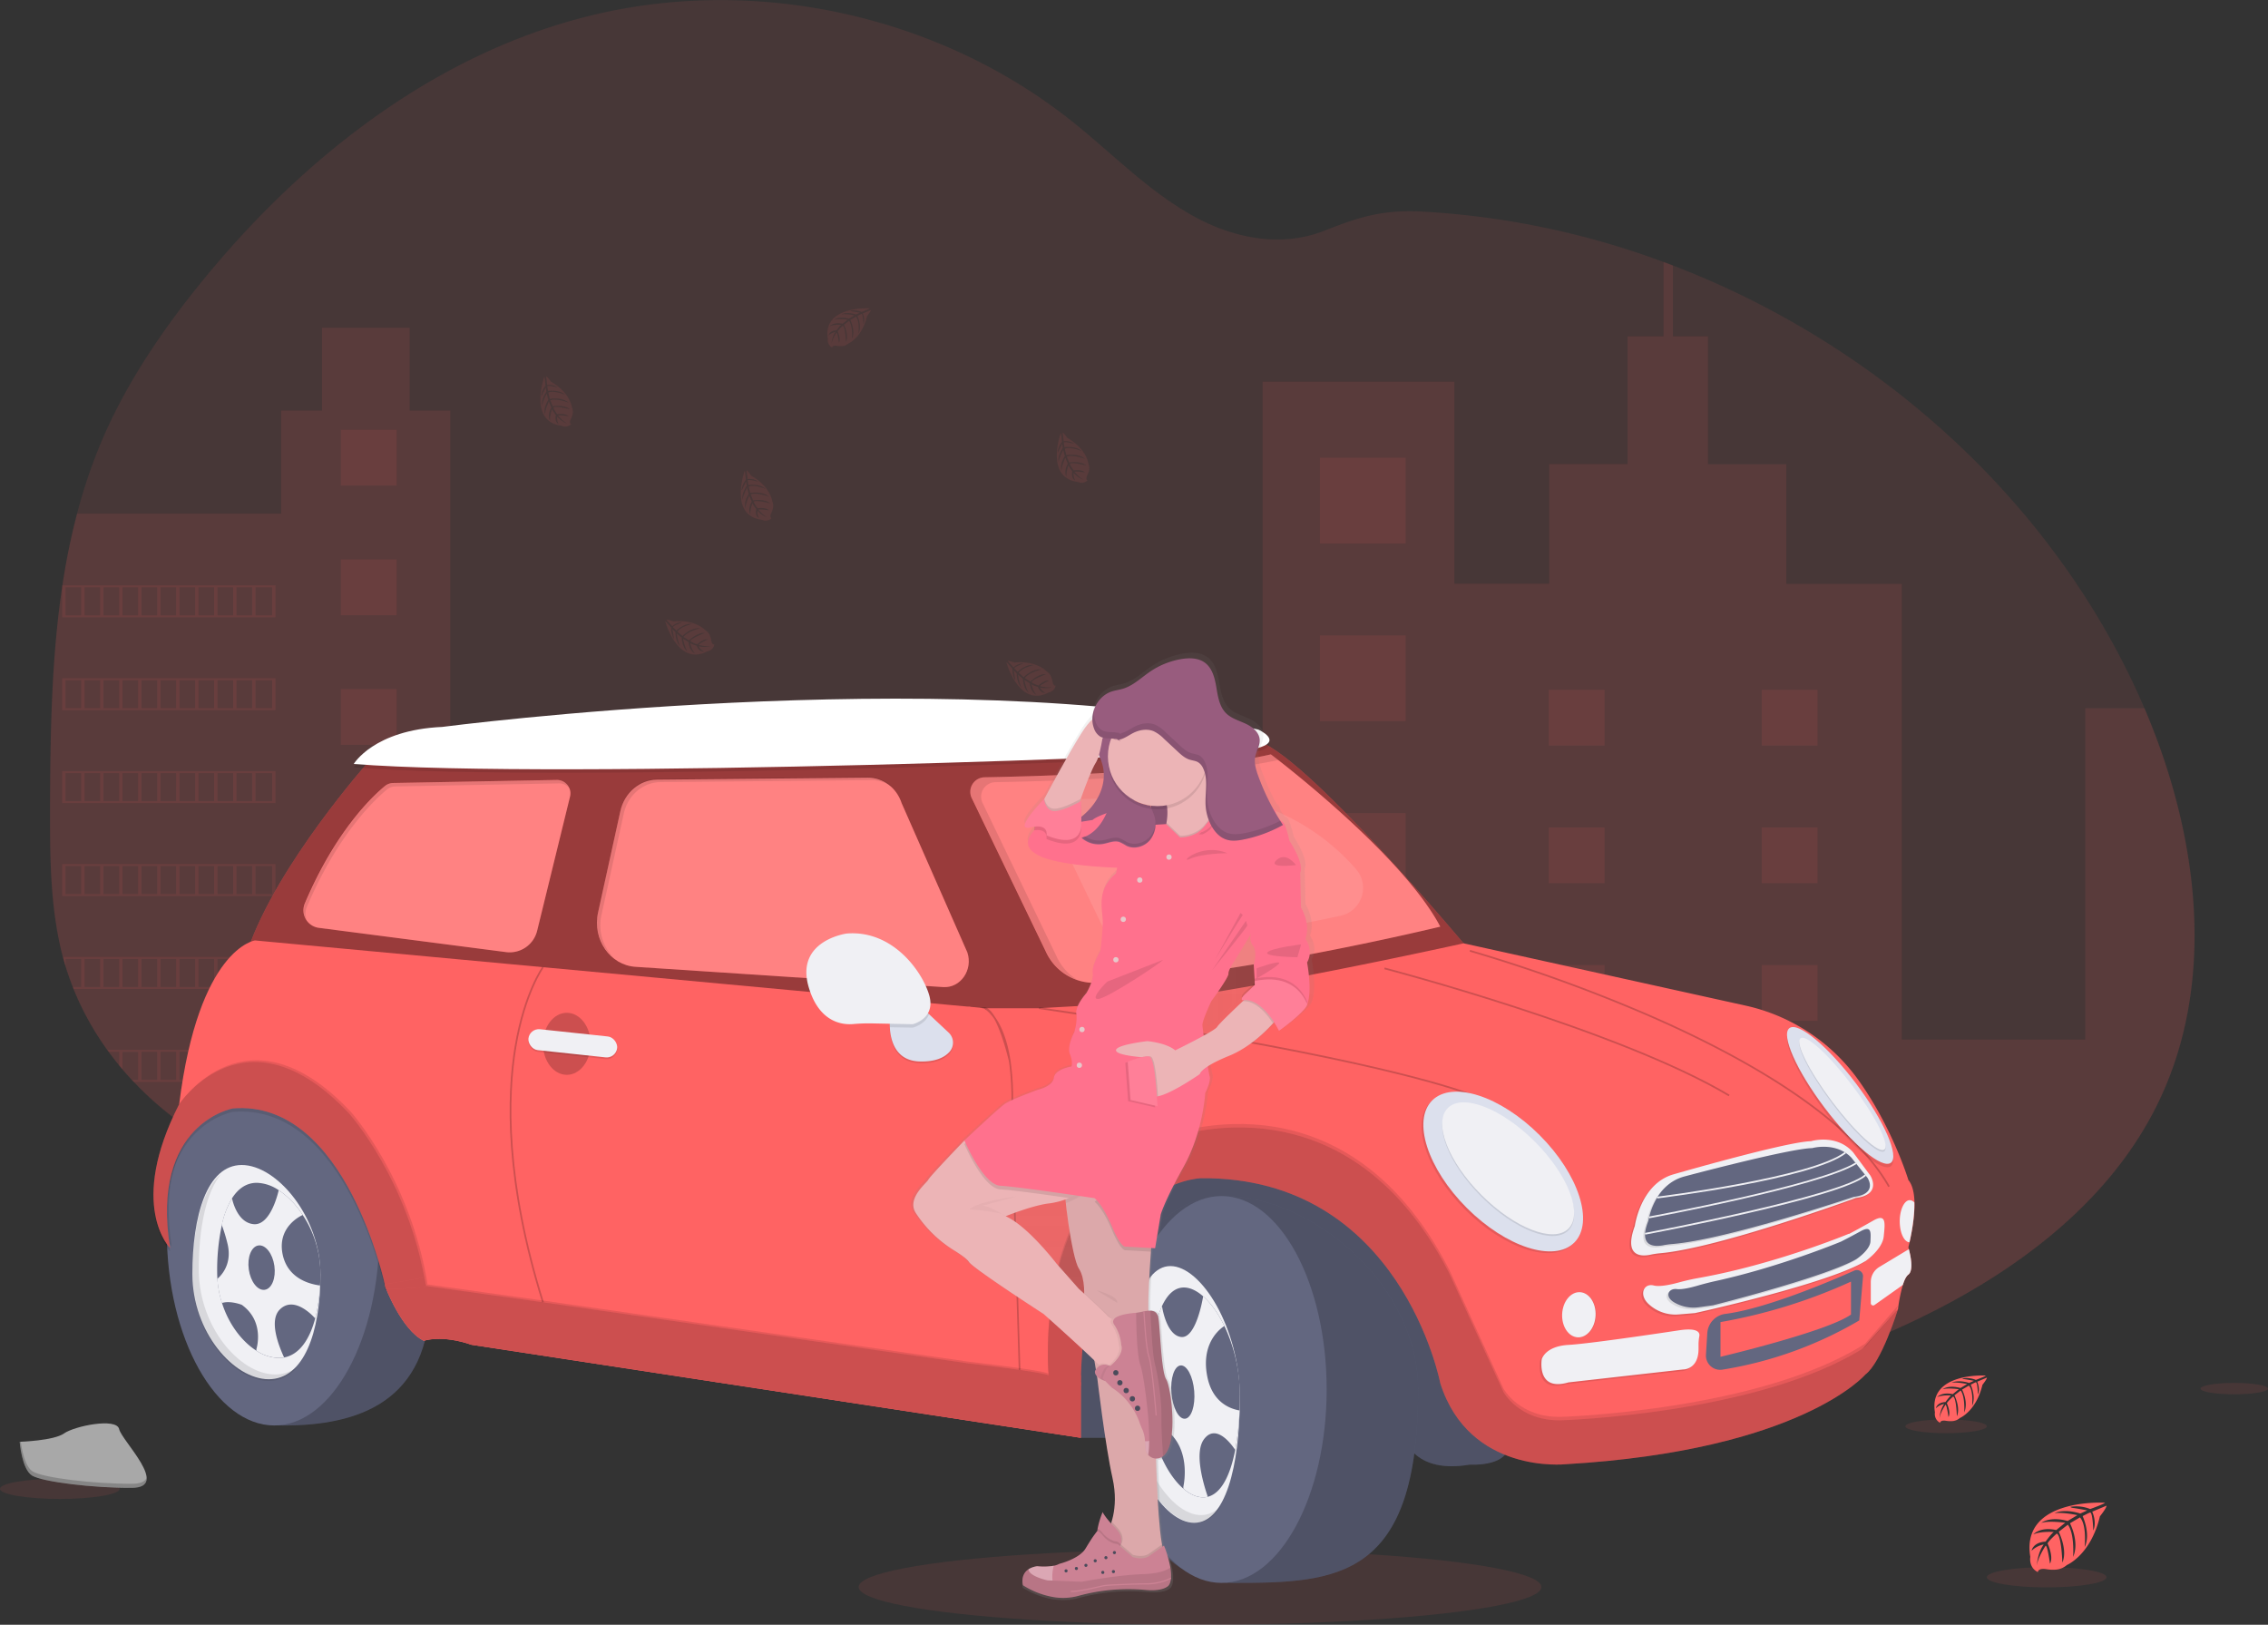 <svg id="1c04cb57-5b83-4fe5-b665-05639f110a33" data-name="Layer 1" xmlns="http://www.w3.org/2000/svg" xmlns:xlink="http://www.w3.org/1999/xlink" width="1134.04" height="812.32" viewBox="0 0 1134.04 812.32"><rect x="0" y="0" width="1134.04" height="812.32" fill="#333333" stroke="none"/><defs><linearGradient id="6c7d37f1-6da5-4539-a77a-d6e4cb7903d9" x1="589.38" y1="843.95" x2="589.38" y2="370.19" gradientUnits="userSpaceOnUse"><stop offset="0" stop-color="gray" stop-opacity="0.25"/><stop offset="0.54" stop-color="gray" stop-opacity="0.12"/><stop offset="1" stop-color="gray" stop-opacity="0.1"/></linearGradient><linearGradient id="10b82cfb-559e-4a80-a810-4173bf9c8c28" x1="636.31" y1="530.98" x2="663.62" y2="530.98" xlink:href="#6c7d37f1-6da5-4539-a77a-d6e4cb7903d9"/></defs><title>city driver</title><ellipse cx="600.04" cy="793.44" rx="170.69" ry="18.88" fill="#ff6363" opacity="0.1"/><path d="M1112.15,595.06c-26.56,54.81-80.52,91.46-136.42,115.63-75.27,32.55-158.16,45.46-239.91,40q-21.5-1.42-42.85-4.57A540.44,540.44,0,0,1,549.7,704.36Q530,695.46,511,685a494.85,494.85,0,0,1-60.46-39.54q-7.23-5.52-14.26-11.32c-3.25-2.68-6.47-5.42-9.74-8.08-6.9-5.61-14-10.94-21.92-14.93a78.31,78.31,0,0,0-7.34-3.24c-25.08-9.54-54-5.94-80.11,1.5C297.33,615,278,622.75,258.13,628.28A196,196,0,0,1,231.22,634a143.21,143.21,0,0,1-60.49-5.27l-1.67-.52q-4.2-1.32-8.33-2.89l-1.67-.64q-4-1.54-7.83-3.31l-1.67-.76q-4-1.86-7.83-3.93c-.92-.48-1.83-1-2.73-1.49A163.67,163.67,0,0,1,99.84,584.7c-.33-.33-.64-.67-1-1-1.59-1.72-3.15-3.47-4.66-5.26-.56-.66-1.12-1.32-1.67-2q-2.69-3.29-5.19-6.71c-.25-.33-.49-.67-.73-1a144.59,144.59,0,0,1-16.87-30.5c-.14-.33-.27-.67-.39-1q-2-5.15-3.65-10.47c-.45-1.48-.88-3-1.26-4.48-.13-.44-.25-.89-.36-1.33C58.59,499.23,58,476.64,58,454.18q0-3.93,0-7.85c.16-36.33.72-73.28,6.08-109.11,0-.25.07-.5.11-.74a340.76,340.76,0,0,1,7.31-35.82,264.25,264.25,0,0,1,12.31-36.3c12.33-29,30.26-55.39,50.17-79.85C184.08,123,249.85,71.29,326.83,52c82.95-20.83,175.14-.87,242.05,52.4,20.4,16.24,38.73,35.47,61.64,47.92,20,10.84,43.41,15.33,64.83,6.8,17.7-7,29.22-10.55,49.1-9.48a411.56,411.56,0,0,1,120.36,25.19c1.56.57,3.12,1.16,4.67,1.75,100.71,38.55,187.3,115.1,232.28,213.47q1.79,3.9,3.47,7.86C1132.06,460.53,1141.74,534,1112.15,595.06Z" transform="translate(-32.98 -43.84)" fill="#ff6363" opacity="0.1"/><path d="M258.13,249.12V628.28A196,196,0,0,1,231.22,634a143.21,143.21,0,0,1-60.49-5.27l-1.67-.52q-4.2-1.32-8.33-2.89l-1.67-.64q-4-1.54-7.83-3.31l-1.67-.76q-4-1.86-7.83-3.93c-.92-.48-1.83-1-2.73-1.49A163.67,163.67,0,0,1,99.84,584.7c-.33-.33-.64-.67-1-1-1.59-1.72-3.15-3.47-4.66-5.26-.56-.66-1.12-1.32-1.67-2q-2.69-3.29-5.19-6.71c-.25-.33-.49-.67-.73-1a144.59,144.59,0,0,1-16.87-30.5c-.14-.33-.27-.67-.39-1q-2-5.15-3.65-10.47c-.45-1.48-.88-3-1.26-4.48-.13-.44-.25-.89-.36-1.33C58.59,499.23,58,476.64,58,454.18q0-3.93,0-7.85c.16-36.33.72-73.28,6.08-109.11,0-.25.07-.5.11-.74a340.76,340.76,0,0,1,7.31-35.82H173.59V249.12H194V207.73h43.82v41.39Z" transform="translate(-32.98 -43.84)" fill="#ff6363" opacity="0.1"/><path d="M1112.15,595.06c-26.56,54.81-80.52,91.46-136.42,115.63-75.27,32.55-158.16,45.46-239.91,40q-21.5-1.42-42.85-4.57A540.44,540.44,0,0,1,549.7,704.36Q530,695.46,511,685a494.85,494.85,0,0,1-60.46-39.54q-7.23-5.52-14.26-11.32c-3.25-2.68-6.47-5.42-9.74-8.08-6.9-5.61-14-10.94-21.92-14.93a78.31,78.31,0,0,0-7.34-3.24V452.73H582.87v34.53h81.45V234.68h95.87v101h47.42v-59.8h39.18V212h18V174.78c1.56.57,3.12,1.16,4.67,1.75V212H887v63.92h39.17v59.8H983.9V563.55h91.76V397.86h29.57C1132.06,460.53,1141.74,534,1112.15,595.06Z" transform="translate(-32.98 -43.84)" fill="#ff6363" opacity="0.1"/><rect x="659.99" y="228.84" width="42.85" height="42.85" fill="#ff6363" opacity="0.1"/><rect x="659.99" y="317.67" width="42.85" height="42.85" fill="#ff6363" opacity="0.1"/><rect x="659.99" y="406.49" width="42.85" height="42.85" fill="#ff6363" opacity="0.1"/><rect x="659.99" y="495.32" width="42.85" height="42.85" fill="#ff6363" opacity="0.1"/><rect x="659.99" y="584.15" width="42.85" height="42.85" fill="#ff6363" opacity="0.1"/><path d="M735.82,716.81v33.84q-21.5-1.42-42.85-4.57V716.81Z" transform="translate(-32.98 -43.84)" fill="#ff6363" opacity="0.1"/><rect x="378.43" y="464.27" width="149.99" height="19.41" fill="#ff6363" opacity="0.1"/><rect x="378.43" y="523.21" width="149.99" height="19.41" fill="#ff6363" opacity="0.1"/><path d="M561.4,626v19.4H450.56q-7.23-5.52-14.26-11.32c-3.25-2.68-6.47-5.42-9.74-8.08Z" transform="translate(-32.98 -43.84)" fill="#ff6363" opacity="0.1"/><path d="M561.4,685v19.41H549.7Q530,695.46,511,685Z" transform="translate(-32.98 -43.84)" fill="#ff6363" opacity="0.1"/><rect x="774.41" y="344.87" width="27.89" height="27.89" fill="#ff6363" opacity="0.1"/><rect x="170.41" y="214.89" width="27.89" height="27.89" fill="#ff6363" opacity="0.1"/><rect x="170.41" y="279.69" width="27.89" height="27.89" fill="#ff6363" opacity="0.1"/><rect x="170.41" y="344.49" width="27.89" height="27.89" fill="#ff6363" opacity="0.1"/><rect x="170.41" y="409.28" width="27.89" height="27.89" fill="#ff6363" opacity="0.1"/><rect x="170.41" y="474.08" width="27.89" height="27.89" fill="#ff6363" opacity="0.1"/><rect x="170.41" y="538.88" width="27.89" height="27.89" fill="#ff6363" opacity="0.1"/><rect x="880.91" y="344.87" width="27.89" height="27.89" fill="#ff6363" opacity="0.1"/><rect x="774.41" y="413.68" width="27.89" height="27.89" fill="#ff6363" opacity="0.1"/><rect x="880.91" y="413.68" width="27.89" height="27.89" fill="#ff6363" opacity="0.1"/><rect x="774.41" y="482.48" width="27.89" height="27.89" fill="#ff6363" opacity="0.1"/><rect x="880.91" y="482.48" width="27.89" height="27.89" fill="#ff6363" opacity="0.1"/><rect x="774.41" y="551.29" width="27.89" height="27.89" fill="#ff6363" opacity="0.1"/><rect x="880.91" y="551.29" width="27.89" height="27.89" fill="#ff6363" opacity="0.1"/><rect x="774.41" y="620.1" width="27.89" height="27.89" fill="#ff6363" opacity="0.1"/><rect x="880.91" y="620.1" width="27.89" height="27.89" fill="#ff6363" opacity="0.1"/><polygon points="774.41 706.89 774.41 688.9 802.3 688.9 802.3 704.33 774.41 706.89" fill="#ff6363" opacity="0.1"/><path d="M64.06,336.48v16H170.73v-16Zm9.5,15H65.73v-14h7.83Zm9.5,0H75.23v-14h7.83Zm9.5,0H84.73v-14h7.83Zm9.5,0H94.23v-14h7.83Zm9.5,0h-7.83v-14h7.83Zm9.5,0h-7.83v-14h7.83Zm9.5,0h-7.83v-14h7.83Zm9.5,0h-7.83v-14h7.83Zm9.5,0h-7.83v-14h7.83Zm9.5,0h-7.83v-14h7.83Zm10,0h-8.33v-14h8.33Z" transform="translate(-32.98 -43.84)" fill="#ff6363" opacity="0.1"/><path d="M64.06,382.94v15.95H170.73V382.94Zm9.5,14.95H65.73V383.94h7.83Zm9.5,0H75.23V383.94h7.83Zm9.5,0H84.73V383.94h7.83Zm9.5,0H94.23V383.94h7.83Zm9.5,0h-7.83V383.94h7.83Zm9.5,0h-7.83V383.94h7.83Zm9.5,0h-7.83V383.94h7.83Zm9.5,0h-7.83V383.94h7.83Zm9.5,0h-7.83V383.94h7.83Zm9.5,0h-7.83V383.94h7.83Zm10,0h-8.33V383.94h8.33Z" transform="translate(-32.98 -43.84)" fill="#ff6363" opacity="0.1"/><path d="M64.06,429.39v15.95H170.73V429.39Zm9.5,14.95H65.73V430.39h7.83Zm9.5,0H75.23V430.39h7.83Zm9.5,0H84.73V430.39h7.83Zm9.5,0H94.23V430.39h7.83Zm9.5,0h-7.83V430.39h7.83Zm9.5,0h-7.83V430.39h7.83Zm9.5,0h-7.83V430.39h7.83Zm9.5,0h-7.83V430.39h7.83Zm9.5,0h-7.83V430.39h7.83Zm9.5,0h-7.83V430.39h7.83Zm10,0h-8.33V430.39h8.33Z" transform="translate(-32.98 -43.84)" fill="#ff6363" opacity="0.1"/><path d="M64.06,475.84v16H170.73v-16Zm9.5,15H65.73v-14h7.83Zm9.5,0H75.23v-14h7.83Zm9.5,0H84.73v-14h7.83Zm9.5,0H94.23v-14h7.83Zm9.5,0h-7.83v-14h7.83Zm9.5,0h-7.83v-14h7.83Zm9.5,0h-7.83v-14h7.83Zm9.5,0h-7.83v-14h7.83Zm9.5,0h-7.83v-14h7.83Zm9.5,0h-7.83v-14h7.83Zm10,0h-8.33v-14h8.33Z" transform="translate(-32.98 -43.84)" fill="#ff6363" opacity="0.1"/><path d="M64.47,522.29c.38,1.5.81,3,1.26,4.48v-3.48h7.83v14H69.38c.12.33.25.67.39,1h101v-16Zm18.59,15H75.23v-14h7.83Zm9.5,0H84.73v-14h7.83Zm9.5,0H94.23v-14h7.83Zm9.5,0h-7.83v-14h7.83Zm9.5,0h-7.83v-14h7.83Zm9.5,0h-7.83v-14h7.83Zm9.5,0h-7.83v-14h7.83Zm9.5,0h-7.83v-14h7.83Zm9.5,0h-7.83v-14h7.83Zm10,0h-8.33v-14h8.33Z" transform="translate(-32.98 -43.84)" fill="#ff6363" opacity="0.1"/><path d="M86.64,568.74c.24.33.48.67.73,1h5.19v6.71c.55.67,1.11,1.33,1.67,2v-8.7h7.83v14H98.89c.31.33.62.67,1,1h70.89v-16Zm24.92,15h-7.83v-14h7.83Zm9.5,0h-7.83v-14h7.83Zm9.5,0h-7.83v-14h7.83Zm9.5,0h-7.83v-14h7.83Zm9.5,0h-7.83v-14h7.83Zm9.5,0h-7.83v-14h7.83Zm10,0h-8.33v-14h8.33Z" transform="translate(-32.98 -43.84)" fill="#ff6363" opacity="0.1"/><path d="M139,615.19c.9.51,1.81,1,2.73,1.49v-.49h7.83v4.42l1.67.76v-5.18h7.83v8.49l1.67.64v-9.13h8.33v12l1.67.52V615.19Z" transform="translate(-32.98 -43.84)" fill="#ff6363" opacity="0.1"/><path d="M467.92,198s-23.83-1.43-21,15.27a4.07,4.07,0,0,0,2.11,4.29s.05-1.24,2.45-.82a10.62,10.62,0,0,0,2.59.13,5.35,5.35,0,0,0,3.16-1.31h0s6.7-2.77,9.31-13.72c0,0,1.93-2.39,1.85-3l-4,1.72s1.37,2.9.29,5.31c0,0-.13-5.21-.9-5.08-.16,0-2.09,1-2.09,1s2.36,5.06.58,8.73c0,0,.68-6.23-1.32-8.36l-2.83,1.65s2.76,5.22.89,9.48c0,0,.48-6.53-1.49-9.08l-2.56,2s2.59,5.15,1,8.68c0,0-.21-7.6-1.57-8.18a16,16,0,0,0-2.59,2.79s1.78,3.74.68,5.71c0,0-.68-5.07-1.23-5.09,0,0-2.24,3.36-2.47,5.66a12.24,12.24,0,0,1,1.93-6,6.74,6.74,0,0,0-3.43,1.77s.35-2.37,4-2.58c0,0,1.85-2.55,2.34-2.7,0,0-3.61-.3-5.8.67,0,0,1.93-2.24,6.46-1.23l2.54-2.06S452,203,450,203.7c0,0,2.32-2,7.45-.54l2.76-1.65a25.22,25.22,0,0,0-6.47-.56s2.55-1.37,7.27.12l2-.89s-3-.58-3.84-.67-.92-.34-.92-.34a10.32,10.32,0,0,1,5.58.62S468,198.23,467.92,198Z" transform="translate(-32.98 -43.84)" fill="#ff6363" opacity="0.1"/><path d="M405.34,279.23s-8.14,22.45,8.67,24.5a4.09,4.09,0,0,0,4.72-.81s-1.18-.4-.09-2.58a11.21,11.21,0,0,0,.85-2.45,5.37,5.37,0,0,0-.35-3.4h0s-.75-7.21-10.52-12.82c0,0-1.74-2.53-2.35-2.63l.51,4.34s3.17-.49,5.17,1.23c0,0-5-1.35-5.13-.58,0,.16.37,2.29.37,2.29s5.52-.83,8.54,1.93c0,0-5.78-2.42-8.4-1.11l.78,3.18s5.8-1.17,9.35,1.84c0,0-6.13-2.32-9.13-1.15l1.19,3s5.67-1,8.61,1.5c0,0-7.35-2-8.29-.82a15.74,15.74,0,0,0,1.94,3.27s4.09-.64,5.67,1c0,0-5.05-.79-5.23-.26,0,0,2.58,3.1,4.72,4a12.23,12.23,0,0,1-5.19-3.54,6.78,6.78,0,0,0,.73,3.78s-2.18-1-1.34-4.54c0,0-1.92-2.5-1.93-3,0,0-1.31,3.37-1,5.74,0,0-1.61-2.48.66-6.54l-1.27-3s-2,4.37-1.85,6.5c0,0-1.24-2.78,1.6-7.29l-.8-3.11a24.74,24.74,0,0,0-2.37,6s-.59-2.83,2.18-6.94l-.29-2.15s-1.41,2.68-1.74,3.49-.58.79-.58.79a10.24,10.24,0,0,1,2.18-5.17S405.62,279.24,405.34,279.23Z" transform="translate(-32.98 -43.84)" fill="#ff6363" opacity="0.1"/><path d="M563.38,260.32s-8.15,22.44,8.67,24.49a4.05,4.05,0,0,0,4.71-.81s-1.17-.39-.09-2.58a11.39,11.39,0,0,0,.86-2.44,5.41,5.41,0,0,0-.36-3.41h0s-.75-7.21-10.51-12.82c0,0-1.74-2.52-2.35-2.63l.5,4.35S568,264,570,265.7c0,0-5-1.36-5.13-.58,0,.16.37,2.29.37,2.29s5.52-.83,8.53,1.92c0,0-5.78-2.42-8.39-1.11l.78,3.18s5.79-1.16,9.34,1.84c0,0-6.13-2.31-9.12-1.15l1.19,3s5.67-1,8.61,1.49c0,0-7.36-2-8.29-.82a15.76,15.76,0,0,0,1.94,3.28s4.09-.65,5.66,1c0,0-5.05-.79-5.23-.27,0,0,2.59,3.1,4.73,4a12.24,12.24,0,0,1-5.19-3.55,6.72,6.72,0,0,0,.73,3.79s-2.18-1-1.35-4.55c0,0-1.92-2.49-1.92-3,0,0-1.32,3.37-1,5.75,0,0-1.6-2.48.66-6.54l-1.26-3s-2,4.37-1.86,6.51c0,0-1.24-2.79,1.6-7.3l-.79-3.11a24.93,24.93,0,0,0-2.37,6s-.6-2.83,2.17-6.94l-.29-2.14s-1.4,2.68-1.74,3.49-.57.78-.57.78a10.28,10.28,0,0,1,2.17-5.17S563.65,260.32,563.38,260.32Z" transform="translate(-32.98 -43.84)" fill="#ff6363" opacity="0.1"/><path d="M337.47,443.8s-8.14,22.45,8.67,24.49a4.07,4.07,0,0,0,4.72-.81s-1.18-.39-.09-2.57a10.87,10.87,0,0,0,.85-2.45,5.4,5.4,0,0,0-.35-3.41h0s-.75-7.21-10.51-12.82c0,0-1.75-2.52-2.36-2.63l.51,4.35s3.17-.49,5.18,1.23c0,0-5-1.36-5.14-.58,0,.16.37,2.29.37,2.29s5.52-.83,8.54,1.92c0,0-5.78-2.42-8.4-1.11l.79,3.18s5.79-1.16,9.34,1.84c0,0-6.13-2.31-9.13-1.15l1.19,3s5.67-1,8.61,1.49c0,0-7.35-2-8.29-.82a15.45,15.45,0,0,0,1.95,3.28s4.08-.65,5.66,1c0,0-5.05-.79-5.23-.27,0,0,2.58,3.1,4.72,4a12.24,12.24,0,0,1-5.18-3.55,6.77,6.77,0,0,0,.72,3.79s-2.17-1-1.34-4.55c0,0-1.92-2.49-1.93-3,0,0-1.31,3.38-1,5.75,0,0-1.6-2.48.66-6.54l-1.26-3s-2,4.37-1.86,6.51c0,0-1.24-2.79,1.6-7.29l-.8-3.12a24.93,24.93,0,0,0-2.37,6s-.59-2.83,2.18-6.94l-.29-2.14s-1.41,2.68-1.74,3.49-.58.78-.58.78a10.35,10.35,0,0,1,2.18-5.17S337.75,443.8,337.47,443.8Z" transform="translate(-32.98 -43.84)" fill="#ff6363" opacity="0.1"/><path d="M305.15,232.2s-8.15,22.45,8.66,24.5a4.09,4.09,0,0,0,4.72-.81s-1.17-.4-.09-2.58a10.7,10.7,0,0,0,.85-2.45,5.41,5.41,0,0,0-.35-3.41h0s-.75-7.21-10.51-12.81c0,0-1.74-2.53-2.36-2.63l.51,4.34s3.17-.49,5.18,1.23c0,0-5-1.35-5.13-.58,0,.16.37,2.29.37,2.29s5.51-.83,8.53,1.92c0,0-5.78-2.41-8.39-1.11l.78,3.19s5.79-1.17,9.34,1.84c0,0-6.13-2.32-9.12-1.16l1.19,3s5.67-1,8.6,1.49c0,0-7.35-2-8.29-.81a15.43,15.43,0,0,0,1.95,3.27s4.08-.64,5.66,1c0,0-5.05-.79-5.23-.26,0,0,2.59,3.1,4.72,4a12.17,12.17,0,0,1-5.18-3.54,6.69,6.69,0,0,0,.73,3.78s-2.18-1-1.35-4.54c0,0-1.92-2.5-1.93-3,0,0-1.31,3.38-1,5.75,0,0-1.6-2.48.66-6.54l-1.26-3s-2,4.37-1.86,6.5c0,0-1.24-2.78,1.6-7.29l-.8-3.11a25.18,25.18,0,0,0-2.37,6s-.59-2.84,2.18-6.94l-.29-2.15s-1.4,2.68-1.74,3.49-.58.78-.58.78a10.35,10.35,0,0,1,2.18-5.17S305.42,232.21,305.15,232.2Z" transform="translate(-32.98 -43.84)" fill="#ff6363" opacity="0.1"/><path d="M365.58,354.41s6.29,23,21.2,15a4.08,4.08,0,0,0,3.39-3.38s-1.19.36-1.56-2.05a11.81,11.81,0,0,0-.71-2.5,5.46,5.46,0,0,0-2.26-2.58h0s-4.77-5.45-16-4.41c0,0-2.88-1.06-3.43-.79l2.91,3.26s2.31-2.23,4.94-2c0,0-4.89,1.79-4.52,2.48.07.15,1.62,1.66,1.62,1.66s4-3.86,8.08-3.35c0,0-6.12,1.36-7.5,3.93l2.48,2.16s4.05-4.3,8.69-3.89c0,0-6.34,1.64-8.12,4.32l2.72,1.79s4-4.11,7.89-3.75c0,0-7.14,2.64-7.24,4.11a15.4,15.4,0,0,0,3.47,1.56s3-2.88,5.19-2.47c0,0-4.58,2.26-4.43,2.8,0,0,3.9,1,6.15.52a12.14,12.14,0,0,1-6.28.09,6.79,6.79,0,0,0,2.78,2.68s-2.36.43-3.72-2.94c0,0-3-.93-3.31-1.35,0,0,.87,3.51,2.49,5.27,0,0-2.74-1.1-3.23-5.72l-2.77-1.74s.91,4.71,2.24,6.39c0,0-2.62-1.56-2.9-6.88l-2.45-2.08a24.78,24.78,0,0,0,1.55,6.3s-2.12-2-2.23-6.93l-1.47-1.58s.4,3,.59,3.85,0,1,0,1a10.24,10.24,0,0,1-1.2-5.48S365.8,354.25,365.58,354.41Z" transform="translate(-32.98 -43.84)" fill="#ff6363" opacity="0.1"/><path d="M536.21,375s6.29,23,21.21,15a4.07,4.07,0,0,0,3.38-3.38s-1.18.36-1.56-2.05a10.74,10.74,0,0,0-.71-2.5,5.43,5.43,0,0,0-2.25-2.58h0s-4.77-5.45-16-4.41c0,0-2.88-1.06-3.44-.79l2.92,3.26s2.31-2.23,4.94-2c0,0-4.89,1.79-4.53,2.49.07.14,1.62,1.65,1.62,1.65s4-3.86,8.08-3.35c0,0-6.11,1.36-7.49,3.93l2.47,2.16s4.06-4.3,8.69-3.89c0,0-6.34,1.64-8.12,4.32l2.72,1.79s4-4.11,7.9-3.75c0,0-7.14,2.64-7.25,4.12a15.59,15.59,0,0,0,3.48,1.55s3-2.88,5.18-2.47c0,0-4.58,2.27-4.42,2.8,0,0,3.9,1,6.15.52a12.14,12.14,0,0,1-6.28.09,6.72,6.72,0,0,0,2.78,2.68s-2.36.43-3.73-2.94c0,0-3-.93-3.31-1.35,0,0,.88,3.51,2.5,5.28,0,0-2.74-1.11-3.23-5.73l-2.77-1.74s.9,4.71,2.23,6.39c0,0-2.62-1.56-2.9-6.88l-2.44-2.08a25.06,25.06,0,0,0,1.54,6.3s-2.12-2-2.22-6.93l-1.47-1.58s.4,3,.59,3.85,0,1,0,1a10.24,10.24,0,0,1-1.2-5.48S536.44,374.79,536.21,375Z" transform="translate(-32.98 -43.84)" fill="#ff6363" opacity="0.1"/><polygon points="922.97 672.03 933.04 682.66 949.01 654.52 947.57 651.36 922.97 672.03" fill="#ff6363"/><polygon points="922.97 672.03 933.04 682.66 949.01 654.52 947.57 651.36 922.97 672.03" opacity="0.2"/><path d="M248.05,691.78c0,53.4-36.57,64.73-73.22,64.73s-57.28-45-57.28-98.42,29.71-96.7,66.36-96.7S248.05,638.38,248.05,691.78Z" transform="translate(-32.98 -43.84)" fill="#636780"/><path d="M248.05,691.78c0,53.4-36.57,64.73-73.22,64.73s-57.28-45-57.28-98.42,29.71-96.7,66.36-96.7S248.05,638.38,248.05,691.78Z" transform="translate(-32.98 -43.84)" opacity="0.2"/><path d="M222.71,659.81c0,53.4-23.54,96.7-52.58,96.7s-53.73-43.3-53.73-96.7c0-7.38-1.14-14.56-.29-21.46,5.31-43.07,29-75.23,54-75.23C199.17,563.12,222.71,606.41,222.71,659.81Z" transform="translate(-32.98 -43.84)" fill="#636780"/><path d="M217.47,424.43s-46.09,51.68-60.73,94.75l398,43.94,213.2-43.94S683.5,418,660.68,414.09,217.47,424.43,217.47,424.43Z" transform="translate(-32.98 -43.84)" fill="#ff6363"/><path d="M217.47,424.43s-46.09,51.68-60.73,94.75l398,43.94,213.2-43.94S683.5,418,660.68,414.09,217.47,424.43,217.47,424.43Z" transform="translate(-32.98 -43.84)" opacity="0.4"/><polygon points="476.53 512.06 540.41 691.28 540.41 645.92 558.19 595.14 607.45 573.33 669.91 601.67 692.25 608.65 694.2 567.31 619.94 530.7 585.37 514.11 506.24 507.21 484.41 503.31 476.53 512.06" fill="#ff6363"/><path d="M538,574.54l58.12,6.67C593.48,558,610.71,558,610.71,558l-58.14-10.06H525.43" transform="translate(-32.98 -43.84)" fill="#ff6363"/><path d="M573.39,762.68h41.2l119.31-4s2.58,22.75,34,17.4c0,0,17.3,1.11,19.16-8.29s-39.4-96.27-39.4-96.27l-56.25-42-51-12.38-36.61,10.77-23.26,37-14.64,50.65Z" transform="translate(-32.98 -43.84)" fill="#636780"/><path d="M573.39,762.68h41.2l119.31-4s2.58,22.75,34,17.4c0,0,17.3,1.11,19.16-8.29s-39.4-96.27-39.4-96.27l-56.25-42-51-12.38-36.61,10.77-23.26,37-14.64,50.65Z" transform="translate(-32.98 -43.84)" opacity="0.2"/><path d="M225.49,436.8c-5.9,4.82-24.54,22.11-40.07,58.67a8.84,8.84,0,0,0,7,12.25L286,519.85a14.14,14.14,0,0,0,15.56-10.66l16.45-67.11a6.7,6.7,0,0,0-6.64-8.3L229.6,435.3A6.63,6.63,0,0,0,225.49,436.8Z" transform="translate(-32.98 -43.84)" fill="#ff6363"/><path d="M225.49,436.8c-5.9,4.82-24.54,22.11-40.07,58.67a8.84,8.84,0,0,0,7,12.25L286,519.85a14.14,14.14,0,0,0,15.56-10.66l16.45-67.11a6.7,6.7,0,0,0-6.64-8.3L229.6,435.3A6.63,6.63,0,0,0,225.49,436.8Z" transform="translate(-32.98 -43.84)" fill="#fff" opacity="0.2"/><path d="M361.48,433.63l105.38-1c7.59-.07,14.39,5,16.95,12.74L516.67,520c2.91,8.74-3.38,17.84-12,17.34L350.85,527.21c-12.76-.74-21.79-13.75-18.84-27.16l11.15-50.67C345.17,440.22,352.73,433.71,361.48,433.63Z" transform="translate(-32.98 -43.84)" fill="#ff6363"/><path d="M361.48,433.63l105.38-1c7.59-.07,14.39,5,16.95,12.74L516.67,520c2.91,8.74-3.38,17.84-12,17.34L350.85,527.21c-12.76-.74-21.79-13.75-18.84-27.16l11.15-50.67C345.17,440.22,352.73,433.71,361.48,433.63Z" transform="translate(-32.98 -43.84)" fill="#fff" opacity="0.2"/><path d="M525.29,432.43c28.81-.52,105.16-2.7,143.14-11.45,0,0,65.18,49.1,84.71,86.14,0,0-101.6,24.73-171.77,28.08a26.59,26.59,0,0,1-25.17-15l-37.31-77.32A7.26,7.26,0,0,1,525.29,432.43Z" transform="translate(-32.98 -43.84)" fill="#ff6363"/><path d="M525.29,432.43c28.81-.52,105.16-2.7,143.14-11.45,0,0,65.18,49.1,84.71,86.14,0,0-101.6,24.73-171.77,28.08a26.59,26.59,0,0,1-25.17-15l-37.31-77.32A7.26,7.26,0,0,1,525.29,432.43Z" transform="translate(-32.98 -43.84)" fill="#fff" opacity="0.2"/><path d="M561.82,443.62c12-.21,35.41-.83,58.27-2.54a109.53,109.53,0,0,1,90.23,36.49l.74.84a14.24,14.24,0,0,1-7.78,23.26c-25.22,5.41-68.18,13.67-101.34,15.27a19,19,0,0,1-18.07-10.72l-26.62-55.17A5.18,5.18,0,0,1,561.82,443.62Z" transform="translate(-32.98 -43.84)" fill="#fff" opacity="0.1"/><path d="M573.39,735.12v27.56L268.73,716.17c-14.93-5.17-23.84-2-23.84-2-11-5.37-19-26.32-19.23-27v0l5.75-16.65-46.7-77.24-62.13,2.58c9.77-78.11,37.9-81.84,37.9-81.84l365,33.88Z" transform="translate(-32.98 -43.84)" fill="#ff6363"/><path d="M507.73,570.61c-2.39,2.62-6.76,5-14.82,4.78-12.35-.3-14.69-10.84-15-17.13a29.45,29.45,0,0,1,.13-4.62l16.18-4.95,3.31,3.09,9.77,9.15A6.91,6.91,0,0,1,507.73,570.61Z" transform="translate(-32.98 -43.84)" opacity="0.1"/><path d="M507.73,569.75c-2.39,2.62-6.76,5-14.82,4.78-12.35-.3-14.69-10.84-15-17.13a29.45,29.45,0,0,1,.13-4.62l16.18-4.95,3.31,3.09,9.77,9.15A6.91,6.91,0,0,1,507.73,569.75Z" transform="translate(-32.98 -43.84)" fill="#dce0ed"/><path d="M497.54,550.92c-2.07,5.27-8.19,6.7-8.19,6.7l-11.43-.22a29.45,29.45,0,0,1,.13-4.62l16.18-4.95Z" transform="translate(-32.98 -43.84)" opacity="0.1"/><path d="M456.3,510.57s-25.84,3.46-18.95,26.82c5.22,17.7,16.87,18.89,22.21,18.44a88.45,88.45,0,0,1,9.35-.34l20.43.41s11.54-2.69,8.31-14.32S479.56,508.63,456.3,510.57Z" transform="translate(-32.98 -43.84)" fill="#f0f0f4"/><ellipse cx="283.41" cy="521.86" rx="11.92" ry="15.51" opacity="0.2"/><rect x="297.03" y="561.07" width="44.62" height="10.51" rx="5.25" ry="5.25" transform="translate(28.95 -74.54) rotate(6.09)" opacity="0.1"/><rect x="297.03" y="560.21" width="44.62" height="10.51" rx="5.25" ry="5.25" transform="translate(28.86 -74.55) rotate(6.09)" fill="#f0f0f4"/><path d="M118.84,666.92S97.45,645.81,123.43,595c0,0,33.31-50.4,85,4.74,0,0,29.72,33.16,38.33,86.14l-20.24.43s-19.39-93.9-76.24-89.16C150.28,597.14,108.93,604.46,118.84,666.92Z" transform="translate(-32.98 -43.84)" opacity="0.1"/><path d="M118,669.5s-21.4-21.1,4.59-71.93c0,0,33.31-50.39,85,4.74,0,0,29.72,33.17,38.34,86.14l-20.25.43S206.27,595,149.42,599.73C149.42,599.73,108.07,607.05,118,669.5Z" transform="translate(-32.98 -43.84)" opacity="0.1"/><path d="M118,667.78s-21.4-21.11,4.59-71.93c0,0,33.31-50.39,85,4.74,0,0,29.72,33.16,38.34,86.14l-20.25.43S206.27,593.27,149.42,598C149.42,598,108.07,605.33,118,667.78Z" transform="translate(-32.98 -43.84)" fill="#ff6363"/><path d="M118,667.78s-21.4-21.11,4.59-71.93c0,0,33.31-50.39,85,4.74,0,0,29.72,33.16,38.34,86.14l-20.25.43S206.27,593.27,149.42,598C149.42,598,108.07,605.33,118,667.78Z" transform="translate(-32.98 -43.84)" opacity="0.2"/><path d="M573.39,735.12v27.56L268.73,716.17c-14.93-5.17-23.84-2-23.84-2-11-5.37-19-26.32-19.23-27v0l20.25-.43,58.58,8.18,212.91,30.58s37.76,4.31,39.91,6S573.39,735.12,573.39,735.12Z" transform="translate(-32.98 -43.84)" fill="none"/><path d="M573.39,734.26v27.56L268.73,715.3c-14.93-5.16-23.84-2-23.84-2-11-5.37-19-26.32-19.23-27v0l20.25-.43,58.58,8.18,212.91,30.58s37.76,4.31,39.91,6S573.39,734.26,573.39,734.26Z" transform="translate(-32.98 -43.84)" opacity="0.1"/><path d="M573.39,735.12v27.56L268.73,716.17c-14.93-5.17-23.84-2-23.84-2-11-5.37-19-26.32-19.23-27v0l20.25-.43,58.58,8.18,212.91,30.58s37.76,4.31,39.91,6S573.39,735.12,573.39,735.12Z" transform="translate(-32.98 -43.84)" fill="#ff6363"/><path d="M573.39,735.12v27.56L268.73,716.17c-14.93-5.17-23.84-2-23.84-2-11-5.37-19-26.32-19.23-27v0l20.25-.43,58.58,8.18,212.91,30.58s37.76,4.31,39.91,6S573.39,735.12,573.39,735.12Z" transform="translate(-32.98 -43.84)" opacity="0.2"/><path d="M984.57,633.75s-101.65,51.69-227,46.52c0,0-28.18,1.39-30.14-1.19s7.27,10.86,7.27,10.86,3.48-3.64,6.93-3.64,19.22,1.17,19.22,1.17,180.2-7.63,226.29-48.55Z" transform="translate(-32.98 -43.84)" fill="none"/><path d="M304.06,695C285.13,634.22,286.14,591.83,290.32,567c4.54-27,13.72-39.73,13.81-39.85l.69.51c-.09.12-9.16,12.76-13.66,39.56C287,592,286,634.17,304.89,694.79Z" transform="translate(-32.98 -43.84)" opacity="0.2"/><path d="M987.44,668.37c.76,2.83,2.53,10.65-.28,12.76-1.07.8-2,2.77-2.72,5.11A79.53,79.53,0,0,0,982,698.36L952.7,731.09l-49.53,19.39-118.45,8.18-71.5-116.29L552.57,547.89l43.86-2.43c43.87-2.44,168.4-30,168.4-30L905.7,546.58a94.4,94.4,0,0,1,56.5,37.21c17.15,24,25,50,25,50,2.12,2.54,2.94,6.7,3.06,11.26.16,7.43-1.54,15.89-2.47,19.93-.35,1.51-.59,2.41-.59,2.41S987.28,667.73,987.44,668.37Z" transform="translate(-32.98 -43.84)" fill="#ff6363"/><path d="M557.3,729.8s-8.61-92.13,56-117.13c0,0,90.88-38.36,144.29,65.88L784.72,738s7.75,14.64,28.86,14.21c0,0,99.49-3,152-36.61l16.37-19s-8.18,26.7-16.37,32.73c0,0-32.3,37.9-149.89,44.8,0,0-48.09,5.16-62.59-40.49,0,0-19.67-103.37-119.6-102.51,0,0-58.71,1.15-60.15,102.22Z" transform="translate(-32.98 -43.84)" opacity="0.1"/><path d="M557.3,731.52s-8.61-92.12,56-117.13c0,0,90.88-38.35,144.29,65.88l27.13,59.44s7.75,14.64,28.86,14.21c0,0,99.49-3,152-36.61L982,698.36s-8.18,26.7-16.37,32.73c0,0-32.3,37.91-149.89,44.8,0,0-48.09,5.17-62.59-40.49,0,0-19.67-103.37-119.6-102.51,0,0-58.71,1.16-60.15,102.23Z" transform="translate(-32.98 -43.84)" fill="#ff6363"/><path d="M557.3,731.52s-8.61-92.12,56-117.13c0,0,90.88-38.35,144.29,65.88l27.13,59.44s7.75,14.64,28.86,14.21c0,0,99.49-3,152-36.61L982,698.36s-8.18,26.7-16.37,32.73c0,0-32.3,37.91-149.89,44.8,0,0-48.09,5.17-62.59-40.49,0,0-19.67-103.37-119.6-102.51,0,0-58.71,1.16-60.15,102.23Z" transform="translate(-32.98 -43.84)" opacity="0.2"/><path d="M542.38,728.74l-3.89-128.17a131.89,131.89,0,0,0-1-26c-.12-.54-3.21-13.76-7.34-21.27-2.65-3.87-4.9-5.05-5-5.07l-2.29-.62,2.56-.19c1.77.34,3.45,2.18,5,4.75,2.82,3.87,6.14,10.67,7.89,22.26a131.85,131.85,0,0,1,1,26.09l3.89,128.14Z" transform="translate(-32.98 -43.84)" opacity="0.2"/><path d="M621.47,633.68l-.84.14c0-.1-1.79-10.73-7.69-19.18-12.37-17.71-16.41-29.72-16.87-37.74a20.66,20.66,0,0,1,1-8.22c1.93-5.41,7.1-9.41,14.12-11.39h0l1.5.25c-6.75,1.9-13,6.3-14.85,11.43a20.18,20.18,0,0,0-1,8.11c.5,7.85,4.55,19.63,16.72,37.08C619.66,622.76,621.46,633.57,621.47,633.68Z" transform="translate(-32.98 -43.84)" opacity="0.2"/><path d="M897.35,591.91c-54.88-32.75-171.06-63.21-172.23-63.51l.22-.84c1.17.31,117.47,30.8,172.45,63.61Z" transform="translate(-32.98 -43.84)" opacity="0.2"/><path d="M977.14,637.3c-20.72-36.45-76.51-66.5-119.67-85.3a776,776,0,0,0-89.66-32.4l.23-.83a776,776,0,0,1,89.77,32.44c43.28,18.85,99.24,49,120.08,85.66Z" transform="translate(-32.98 -43.84)" opacity="0.2"/><ellipse cx="953.08" cy="593.16" rx="9.92" ry="42.14" transform="translate(-198.03 649.25) rotate(-37)" opacity="0.1"/><ellipse cx="953.08" cy="591.44" rx="9.92" ry="42.14" transform="translate(-196.99 648.9) rotate(-37)" fill="#dce0ed"/><ellipse cx="954.23" cy="591.53" rx="6.44" ry="34.8" transform="translate(-196.82 649.61) rotate(-37)" opacity="0.1"/><ellipse cx="954.23" cy="590.67" rx="6.44" ry="34.8" transform="translate(-196.3 649.44) rotate(-37)" fill="#f0f0f4"/><path d="M849.54,657.66s2.8-21.11,19.39-25.85c0,0,56.42-16.32,68.7-16.56,0,0,12.7-3.89,21.1,5.58l8.61,11.63s6,9.48-7.32,11.2c0,0-68.19,25-97.76,27.6a41.69,41.69,0,0,0-5,.76C852.94,672.92,843.87,673.18,849.54,657.66Z" transform="translate(-32.98 -43.84)" opacity="0.1"/><path d="M850.41,656.8s2.8-21.11,19.38-25.85c0,0,56.42-16.32,68.7-16.56,0,0,12.7-3.9,21.1,5.58l8.62,11.63s6,9.47-7.33,11.2c0,0-68.18,25-97.75,27.6a41.54,41.54,0,0,0-5,.76C853.8,672.06,844.73,672.32,850.41,656.8Z" transform="translate(-32.98 -43.84)" fill="#f0f0f4"/><path d="M856.35,655s2.61-18.05,18-22.1c0,0,52.46-14,63.87-14.17,0,0,11.81-3.33,19.62,4.77l8,9.95s5.6,8.11-6.81,9.58c0,0-63.39,21.4-90.88,23.61a42.25,42.25,0,0,0-4.61.65C859.51,668,851.08,668.26,856.35,655Z" transform="translate(-32.98 -43.84)" opacity="0.1"/><path d="M857.22,654.12s2.6-18,18-22.1c0,0,52.46-14,63.87-14.17,0,0,11.81-3.34,19.62,4.77l8,10s5.6,8.1-6.81,9.58c0,0-63.4,21.4-90.89,23.61a41.89,41.89,0,0,0-4.59.65C860.37,667.18,851.94,667.4,857.22,654.12Z" transform="translate(-32.98 -43.84)" fill="#636780"/><path d="M861.65,643l-.11-.86c.77-.09,77.39-9.61,93.88-22.34l.53.68C939.27,633.33,864.81,642.59,861.65,643Z" transform="translate(-32.98 -43.84)" fill="#f0f0f4"/><path d="M857.62,652.92l-.15-.85c.84-.15,85.13-15.76,103.31-27l.46.73C942.92,637.13,858.47,652.76,857.62,652.92Z" transform="translate(-32.98 -43.84)" fill="#f0f0f4"/><path d="M855.63,661.09l-.16-.84c1-.19,98-18.5,110-29.23l.57.64C953.91,642.55,859.63,660.34,855.63,661.09Z" transform="translate(-32.98 -43.84)" fill="#f0f0f4"/><path d="M956.58,661.53s-36.56,15.25-75,22.09q-5.1.92-10.09,2.28c-3.9,1.06-9.44,2.26-12.45,1.48-4.95-1.3-7.69,4.73-2.34,9.47l.34.3a19.13,19.13,0,0,0,14.23,4.7l8.23-.69s66.77-14.64,85.39-26.06c0,0,8.5-5.83,9.15-12.39s1.42-11.73-5.32-7.85S956.58,661.53,956.58,661.53Z" transform="translate(-32.98 -43.84)" opacity="0.1"/><path d="M957.4,660.69c-1.36.56-37.25,15.36-75,22.07q-5.1.91-10.09,2.28c-3.89,1.06-9.44,2.26-12.45,1.48-5-1.3-7.69,4.73-2.34,9.47l.16.14A19.66,19.66,0,0,0,872.35,701l7.92-.66.13,0c2.29-.5,67-14.81,85.3-26l.07,0c.57-.41,8.49-6.05,9.11-12.37.65-6.56,1.43-11.73-5.32-7.85-6.41,3.68-11.6,6.4-12.08,6.65Z" transform="translate(-32.98 -43.84)" fill="#f0f0f4"/><path d="M952.52,665.51s-30,12.48-62.21,19.57c-3.2.7-6.37,1.52-9.52,2.43s-7.65,2-10.15,1.68c-4.28-.57-6.32,3.7-1.52,6.57l.15.09a18.53,18.53,0,0,0,12.09,2.44l7.42-1s56.19-14.14,71.49-23.06c0,0,7-4.49,7.18-9s.62-8-4.93-5S952.52,665.51,952.52,665.51Z" transform="translate(-32.98 -43.84)" opacity="0.1"/><path d="M953.37,664.65c-.64.27-30.34,12.55-62.19,19.57-3.2.7-6.38,1.52-9.53,2.43s-7.64,2-10.15,1.68c-4.28-.57-6.32,3.69-1.51,6.57h0a19,19,0,0,0,12.4,2.51l7.22-1h0c1.16-.29,56.3-14.22,71.46-23h0c.24-.16,7-4.57,7.17-9s.62-8.05-4.93-5-9.75,5.16-10,5.28Z" transform="translate(-32.98 -43.84)" fill="#636780"/><ellipse cx="821.52" cy="701.98" rx="11.31" ry="8.37" transform="matrix(0.05, -1, 1, 0.05, 46.64, 1443.79)" opacity="0.1"/><ellipse cx="822.39" cy="701.12" rx="11.31" ry="8.37" transform="translate(48.32 1443.83) rotate(-87.15)" fill="#f0f0f4"/><path d="M871.86,709.77s-43.85,6.68-55.48,7.33S803,724.2,803,724.2s-2.8,16.37,13.35,11.63l57.28-6.46s7.76.22,7.76-10.34v-2.37a23.83,23.83,0,0,1,.4-3.95C882.1,711.06,881.25,708.38,871.86,709.77Z" transform="translate(-32.98 -43.84)" opacity="0.1"/><path d="M872.72,708.91s-43.85,6.68-55.48,7.32-13.35,7.11-13.35,7.11-2.8,16.37,13.35,11.63l57.29-6.46s7.75.22,7.75-10.34V715.8a23.83,23.83,0,0,1,.4-3.95C883,710.2,882.11,707.52,872.72,708.91Z" transform="translate(-32.98 -43.84)" fill="#f0f0f4"/><path d="M987.16,681.13c-1.07.8-2,2.77-2.72,5.11h0l-14.2,10.06a1.16,1.16,0,0,1-1.83-.94V684.8a8.77,8.77,0,0,1,4.25-7.52l14.78-8.91C988.2,671.2,990,679,987.16,681.13Z" transform="translate(-32.98 -43.84)" fill="#f0f0f4"/><path d="M886.66,710.32,886,721a7.13,7.13,0,0,0,8.1,7.62A196.2,196.2,0,0,0,962.64,704l1.87-21.82a3.07,3.07,0,0,0-4.27-3.13c-12,5.35-44.17,19.06-64.59,21.68A10.37,10.37,0,0,0,886.66,710.32Z" transform="translate(-32.98 -43.84)" fill="#636780"/><path d="M893.26,704.82v17.36s53.41-12.62,65.25-21.13V684.58A268.29,268.29,0,0,1,893.26,704.82Z" transform="translate(-32.98 -43.84)" fill="#ff6363"/><path d="M986.89,665.81c-2.71-.19-4.88-4.84-4.88-10.53s2.26-10.54,5-10.54a3.18,3.18,0,0,1,2.29,1.13C989.52,653.3,987.82,661.76,986.89,665.81Z" transform="translate(-32.98 -43.84)" fill="#ff6363"/><path d="M987.75,664.94c-2.71-.18-4.87-4.83-4.87-10.52s2.25-10.55,5-10.55a3.23,3.23,0,0,1,2.3,1.14C990.38,652.44,988.68,660.9,987.75,664.94Z" transform="translate(-32.98 -43.84)" fill="#f0f0f4"/><path d="M742.08,738.52c0,94.65-40,96.7-92.17,96.7-41.68,0-58.74-43.29-58.74-96.7s13.39-96.58,55.06-96.58S742.08,685.12,742.08,738.52Z" transform="translate(-32.98 -43.84)" fill="#636780"/><path d="M742.08,738.52c0,94.65-40,96.7-92.17,96.7-41.68,0-58.74-43.29-58.74-96.7s13.39-96.58,55.06-96.58S742.08,685.12,742.08,738.52Z" transform="translate(-32.98 -43.84)" opacity="0.2"/><ellipse cx="610.77" cy="694.68" rx="52.58" ry="96.7" fill="#636780"/><path d="M193.21,681.13c0,29-8.4,52.26-25.85,52.26s-38.19-23.53-38.19-52.55,7.25-54.55,24.7-54.55S193.21,652.11,193.21,681.13Z" transform="translate(-32.98 -43.84)" fill="#f0f0f4"/><path d="M193.2,680q0,3.3-.18,6.48A82,82,0,0,1,190.58,703c-2.83,10.68-8,18.1-15.54,19.51a14.71,14.71,0,0,1-2.69.24,21.13,21.13,0,0,1-11.16-3.62C154,714.55,147.37,706,144,695.31a50.64,50.64,0,0,1-2.31-12.11c-.08-1.12-.12-2.26-.12-3.4a106.62,106.62,0,0,1,2.35-23.51A43.28,43.28,0,0,1,149,642.93c3.08-4.85,7.17-7.74,12.41-7.74a20.54,20.54,0,0,1,10.93,3.69,42.59,42.59,0,0,1,12,12.41A53.11,53.11,0,0,1,193.2,680Z" transform="translate(-32.98 -43.84)" fill="#636780"/><path d="M193,686.52A82,82,0,0,1,190.58,703c-.36-.41-10.24-11.83-17.66-4.5-5.45,5.37-.86,17.6,2.12,24a14.71,14.71,0,0,1-2.69.24,21.13,21.13,0,0,1-11.16-3.62v-.82s4.39-13.68-7.32-22.11c0,0-5.69-2.26-9.92-.9a50.64,50.64,0,0,1-2.31-12.11c1-.79,7.85-6.66,5.05-17.72a80.55,80.55,0,0,0-2.82-9.19A43.28,43.28,0,0,1,149,642.93s2.25,12.21,10.86,12.94,12.37-16.52,12.48-17a42.59,42.59,0,0,1,12,12.41s-13.75,5.72-9.74,20.94C177.54,683,187.5,685.81,193,686.52Z" transform="translate(-32.98 -43.84)" fill="#f0f0f4"/><ellipse cx="160.9" cy="678.83" rx="6.46" ry="11.2" transform="matrix(0.99, -0.14, 0.14, 0.99, -123.53, -15.76)" fill="#636780"/><path d="M652.92,742.56c0,34.77-7.41,62.62-22.8,62.62s-33.69-28.19-33.69-63,6.4-65.36,21.79-65.36S652.92,707.79,652.92,742.56Z" transform="translate(-32.98 -43.84)" fill="#f0f0f4"/><path d="M652.92,741.25q0,4-.16,7.77a131.84,131.84,0,0,1-2.16,19.76c-2.49,12.8-7,21.68-13.71,23.38a10.25,10.25,0,0,1-2.37.28c-3.22,0-6.6-1.54-9.84-4.34-6.38-5.49-12.2-15.79-15.21-28.55a81.05,81.05,0,0,1-2-14.51c-.07-1.34-.11-2.7-.11-4.08a171.12,171.12,0,0,1,2.08-28.16,63.51,63.51,0,0,1,4.56-16c2.72-5.81,6.33-9.27,10.95-9.27,3.11,0,6.42,1.59,9.64,4.42,3.85,3.39,7.56,8.54,10.62,14.87A80.61,80.61,0,0,1,652.92,741.25Z" transform="translate(-32.98 -43.84)" fill="#636780"/><path d="M652.76,749a131.84,131.84,0,0,1-2.16,19.76c-.31-.5-9-14.18-15.58-5.4-4.8,6.44-.76,21.09,1.87,28.78a10.25,10.25,0,0,1-2.37.28c-3.22,0-6.6-1.54-9.84-4.34v-1s3.87-16.39-6.46-26.49c0,0-5-2.71-8.75-1.08a81.05,81.05,0,0,1-2-14.51c.88-.95,6.92-8,4.45-21.23-.94-5-1.78-8.57-2.48-11a63.51,63.51,0,0,1,4.56-16s2,14.64,9.58,15.5,10.91-19.78,11-20.35c3.85,3.39,7.56,8.54,10.62,14.87,0,0-12.13,6.86-8.59,25.09C639.1,744.85,647.89,748.17,652.76,749Z" transform="translate(-32.98 -43.84)" fill="#f0f0f4"/><ellipse cx="624.42" cy="739.81" rx="5.72" ry="13.37" transform="translate(-91.27 9.58) rotate(-4.68)" fill="#636780"/><path d="M552.57,547.89" transform="translate(-32.98 -43.84)"/><path d="M769.63,591.15l-.35.79c-.34-.16-30.12-13-140.55-31.74q-7.74-1.31-16-2.67c-.51-.07-1-.16-1.53-.24-17.67-2.88-37.18-5.87-58.7-9l.12-.86c29.15,4.2,54.6,8.2,76.8,12C739.57,578.15,769.28,591,769.63,591.15Z" transform="translate(-32.98 -43.84)" opacity="0.2"/><path d="M209.86,427.51s10-17,44.22-18.51c0,0,250.1-32.67,408,1.28,0,0,13.48,6-1.15,9.52S310.07,435.49,209.86,427.51Z" transform="translate(-32.98 -43.84)" opacity="0.1"/><path d="M209.86,425.79s10-17,44.22-18.52c0,0,250.1-32.66,408,1.29,0,0,13.48,6-1.15,9.52S310.07,433.77,209.86,425.79Z" transform="translate(-32.98 -43.84)" fill="#fff"/><path d="M186.45,497.2c15.53-36.56,34.17-53.85,40.07-58.68a6.68,6.68,0,0,1,4.1-1.5l81.82-1.52a6.63,6.63,0,0,1,5.63,2.9,6.69,6.69,0,0,0-6.49-4.62l-81.82,1.52a6.6,6.6,0,0,0-4.1,1.5c-5.9,4.82-24.54,22.11-40.07,58.67a8.81,8.81,0,0,0,.71,8.28A8.8,8.8,0,0,1,186.45,497.2Z" transform="translate(-32.98 -43.84)" opacity="0.1"/><path d="M333.73,501.28l11.15-50.67c2-9.17,9.58-15.67,18.32-15.75l105.38-1a17,17,0,0,1,11,3.94,17.19,17.19,0,0,0-12.68-5.55l-105.38,1c-8.75.09-16.31,6.59-18.32,15.76L332,499.67a23,23,0,0,0,7.42,22.6A23.17,23.17,0,0,1,333.73,501.28Z" transform="translate(-32.98 -43.84)" opacity="0.1"/><path d="M561.58,522.62l-37.3-77.32a7.26,7.26,0,0,1,6.4-10.41c28.41-.52,103.08-2.65,141.56-11.1-2.42-1.89-3.81-2.94-3.81-2.94-38,8.75-114.33,10.93-143.14,11.45a7.26,7.26,0,0,0-6.4,10.41L556.2,520a26.62,26.62,0,0,0,15.26,13.6A26.57,26.57,0,0,1,561.58,522.62Z" transform="translate(-32.98 -43.84)" opacity="0.1"/><rect x="524.33" y="687.68" width="16.08" height="4.95" fill="#ff6363"/><rect x="524.33" y="687.68" width="16.08" height="4.95" opacity="0.2"/><path d="M245.16,682.53l-19.77,3.41a10.25,10.25,0,0,0,.57,2c.39,1,22-.77,22-.77l-2.08-.43Z" transform="translate(-32.98 -43.84)" fill="#ff6363"/><path d="M245.16,682.53l-19.77,3.41a10.25,10.25,0,0,0,.57,2c.39,1,22-.77,22-.77l-2.08-.43Z" transform="translate(-32.98 -43.84)" opacity="0.2"/><path d="M170.57,731c-17.44,0-38.19-23.53-38.19-52.55,0-19.89,3.41-38.15,11.17-47.66-10,8.07-14.38,28.42-14.38,50.87,0,29,20.75,52.55,38.19,52.55,5.9,0,10.75-2.66,14.61-7.3A17.61,17.61,0,0,1,170.57,731Z" transform="translate(-32.98 -43.84)" opacity="0.1"/><path d="M633.54,801.32c-15.62,0-34.2-28.25-34.2-63.1,0-23.89,3-45.81,10-57.23-9,9.69-12.87,34.13-12.87,61.09,0,34.85,18.58,63.1,34.2,63.1,5.28,0,9.63-3.2,13.08-8.76C640.85,799.58,637.45,801.32,633.54,801.32Z" transform="translate(-32.98 -43.84)" opacity="0.1"/><ellipse cx="783.75" cy="630.41" rx="25.74" ry="50.25" transform="translate(-249.19 695) rotate(-45)" opacity="0.1"/><ellipse cx="784.61" cy="629.55" rx="25.74" ry="50.25" transform="translate(-248.33 695.36) rotate(-45)" fill="#dce0ed"/><ellipse cx="787.08" cy="628.8" rx="18.87" ry="42.64" transform="translate(-247.08 696.89) rotate(-45)" opacity="0.1"/><ellipse cx="787.08" cy="627.94" rx="18.87" ry="42.64" transform="translate(-246.47 696.63) rotate(-45)" fill="#f0f0f4"/><path d="M1085.47,795.13s-42.28-2.55-37.3,27.08c0,0-1,5.23,3.76,7.61,0,0,.07-2.19,4.34-1.45a19.31,19.31,0,0,0,4.59.22,9.5,9.5,0,0,0,5.61-2.32h0s11.89-4.91,16.51-24.33c0,0,3.42-4.24,3.28-5.33l-7.13,3s2.44,5.15.52,9.43c0,0-.23-9.24-1.6-9-.28,0-3.71,1.78-3.71,1.78s4.2,9,1,15.48c0,0,1.2-11-2.34-14.83l-5,2.93s4.9,9.26,1.58,16.82c0,0,.85-11.59-2.64-16.11l-4.55,3.55s4.61,9.13,1.8,15.4c0,0-.37-13.49-2.79-14.51,0,0-4,3.51-4.58,4.95,0,0,3.15,6.62,1.19,10.12,0,0-1.2-9-2.18-9,0,0-4,6-4.38,10,0,0,.17-6.07,3.42-10.61a11.91,11.91,0,0,0-6.07,3.15s.61-4.21,7-4.58c0,0,3.28-4.52,4.15-4.79,0,0-6.4-.54-10.28,1.18,0,0,3.42-4,11.46-2.17l4.49-3.66s-8.43-1.16-12,.12c0,0,4.11-3.52,13.21-1l4.89-2.92s-7.18-1.55-11.46-1c0,0,4.51-2.44,12.9.2l3.49-1.57s-5.26-1-6.8-1.19-1.63-.59-1.63-.59a18.26,18.26,0,0,1,9.89,1.1S1085.59,795.6,1085.47,795.13Z" transform="translate(-32.98 -43.84)" fill="#ff6363"/><ellipse cx="1023.37" cy="788.56" rx="29.92" ry="5.06" fill="#ff6363" opacity="0.1"/><ellipse cx="1117.17" cy="694.24" rx="16.87" ry="2.85" fill="#ff6363" opacity="0.1"/><path d="M1025.88,731.56s-28.78-1.73-25.39,18.43a4.93,4.93,0,0,0,2.56,5.19s.05-1.5,3-1a13.14,13.14,0,0,0,3.13.15,6.52,6.52,0,0,0,3.82-1.58h0s8.09-3.34,11.24-16.56c0,0,2.32-2.89,2.23-3.63l-4.85,2.07s1.65,3.51.35,6.42c0,0-.16-6.29-1.09-6.14-.19,0-2.52,1.21-2.52,1.21s2.85,6.11.7,10.54c0,0,.81-7.52-1.6-10.09l-3.41,2s3.33,6.31,1.07,11.45c0,0,.58-7.89-1.79-11l-3.1,2.41s3.13,6.22,1.22,10.48c0,0-.25-9.18-1.89-9.88,0,0-2.71,2.39-3.13,3.38,0,0,2.15,4.51.82,6.89,0,0-.82-6.12-1.49-6.15,0,0-2.7,4-3,6.83a14.77,14.77,0,0,1,2.33-7.22,8.18,8.18,0,0,0-4.14,2.14s.42-2.86,4.8-3.11c0,0,2.24-3.08,2.83-3.27,0,0-4.35-.36-7,.81,0,0,2.33-2.7,7.8-1.47l3.06-2.5s-5.74-.79-8.17.08c0,0,2.8-2.39,9-.65l3.33-2s-4.89-1.05-7.8-.67c0,0,3.07-1.66,8.78.14l2.38-1.07s-3.58-.71-4.63-.82-1.11-.4-1.11-.4a12.43,12.43,0,0,1,6.73.75S1026,731.88,1025.88,731.56Z" transform="translate(-32.98 -43.84)" fill="#ff6363"/><ellipse cx="973.08" cy="713.09" rx="20.37" ry="3.44" fill="#ff6363" opacity="0.1"/><ellipse cx="29.92" cy="744.34" rx="29.92" ry="5.06" fill="#ff6363" opacity="0.1"/><path d="M42.81,764.67s17.06-.52,22.21-4.19,26.25-8,27.53-2.16,25.65,29.22,6.38,29.37-44.77-3-49.91-6.13S42.81,764.67,42.81,764.67Z" transform="translate(-32.98 -43.84)" fill="#a8a8a8"/><path d="M99.27,785.65c-19.27.15-44.77-3-49.9-6.13-3.91-2.38-5.47-10.93-6-14.87l-.57,0s1.08,13.77,6.21,16.89,30.64,6.29,49.91,6.13c5.56,0,7.48-2,7.38-5C105.53,784.51,103.41,785.61,99.27,785.65Z" transform="translate(-32.98 -43.84)" opacity="0.2"/><path d="M688,511.63c2.86-7.68-2.24-15.77-2.24-15.77l-.41-17.58c2.25-4.65-5.5-16.17-5.5-16.17s-1.84-8.7-3.47-9.5-3.46-4.45-3.46-4.45a2.69,2.69,0,0,0-1.56-2.38,115.58,115.58,0,0,1-7.44-16.34c-1.14-3.12-2.15-6.45-1.5-9.71a17.26,17.26,0,0,1,.73-2.42c.07-.17.13-.33.19-.5s0-.14.08-.2l.07-.18a12.54,12.54,0,0,0,1.2-5.19c-.23-3.75-3.68-6.49-7.11-8.08s-7.28-2.62-10-5.27c-3.38-3.31-4.16-8.34-5-13s-2-9.69-5.82-12.49c-3.38-2.48-8-2.53-12.13-1.83a40.41,40.41,0,0,0-15.64,6.23c-4.55,3.06-8.61,7.11-13.87,8.7-1.93.58-4,.81-5.88,1.44a14.51,14.51,0,0,0-8.75,8.76h0c-.07.19-.12.38-.19.57s-.16.47-.23.71-.1.41-.14.61-.12.47-.16.71-.07.41-.09.61-.07.49-.09.73,0,.4,0,.6,0,.51,0,.76a32.05,32.05,0,0,0-5.6,7c-6.72,10.66-15.09,26.07-18.81,33l-.18.34,0-.21s-16.41,16.47-6.83,14.25a19.57,19.57,0,0,1,2-.36L550,456.9l0,.05c-1.53,1.92-8.16,8.56,4.17,13.48,10.23,4.08,31.14,5.12,38,5.36l-.6,2.89c-10.6,8.69-6.52,18.6-6.72,25.07s-1.23,14.15-1.23,14.15-4.49,7.28-3.87,11.12-3.26,10.11-3.26,10.11-5.71,6.26-5.1,10.31-1,9.29-1,9.29-3.87,7.08-2.24,11.12.82,6.27.82,6.27-8.36,1.21-9,5.66-8.15,6.06-8.15,6.06-13.45,4.85-16.72,7.08-20.58,18.39-20.58,18.39S497.13,631.2,496.21,633s-11.16,9.55-6.42,16.83c.24.36.48.73.73,1.09a61.93,61.93,0,0,0,18.81,17.83c3.28,2,6.55,4.28,7.52,5.79,2.14,3.34,37.92,26.23,37.92,26.23s15.72,13.82,25.84,23.45l.77,4.63c-.13.2-.26.41-.39.65a2.81,2.81,0,0,0,1,2.74l.14.82s4.08,34.37,7.75,50.44c2.43,10.63.7,18.65-.74,22.86-3.8-4.21-4.25-5.73-4.25-5.73a43.27,43.27,0,0,0-2.6,8.47c-.06.43-.1.83-.12,1.21a.31.31,0,0,0-.27.12l-1.43,2c-1.56,2.15-2.93,4.44-4.32,6.7-3.21,5.21-13.28,7.64-13.28,7.64a9.89,9.89,0,0,1-2.7,1,31,31,0,0,1-8.56.26,14,14,0,0,0-2.53.62,9.79,9.79,0,0,0-1.92.88v0c-4.39,2.84-2.79,8.08-2.79,8.08l0,0,0,0,.11.07.11.07.18.11.27.17.23.13.24.15.25.14.31.17.26.15.66.35.31.17.43.22.35.17.47.23.46.21c.26.13.53.25.81.37l.47.21.54.22.52.21.54.21,1,.37.5.17.71.24.54.17.82.24.45.12c.41.12.83.22,1.26.32l.42.09c.33.08.66.15,1,.21l.25.06.21,0c.36.07.72.12,1.09.18l.32,0,1.44.17.33,0c.38,0,.76.06,1.15.08l.48,0,1.1,0h.44q.75,0,1.5-.06l.31,0,1.23-.12.54-.08,1.08-.18.51-.1c.52-.11,1-.23,1.57-.37a97.58,97.58,0,0,1,35-3c9,.76,11.26-2.32,11.26-2.32a5.35,5.35,0,0,0,.45-.77,2.88,2.88,0,0,0,.13-.31,5.37,5.37,0,0,0,.21-.56c0-.13.08-.26.11-.39s.09-.39.13-.59,0-.28.07-.42,0-.16,0-.24a5.63,5.63,0,0,0,.05-.59,22.24,22.24,0,0,0-.36-5.18,59.47,59.47,0,0,0-3.28-11l-.64.44q-.11-.49-.21-1c-2.2-11.85-3-40.28-3-43.29h0a5.39,5.39,0,0,0,3.42-1.18c.17-.14.26-.23.26-.23,7.64-6.21,3.89-34.57,1.37-38.51s-3-24.18-3.9-30.62c-.43-3.06-2-3.95-4.13-4a8.88,8.88,0,0,0-.89,0c-.3-6,.58-20.11,1.26-29.74v0c0-.62.09-1.23.13-1.81l1.93.1,2.85-17S616,644.44,626,626.65s11-37.19,11-37.19,3.06-5.86,2.24-8.49c-.21-.68-.54-2.6-.93-5.09A66.61,66.61,0,0,1,649,570.66c10.69-4.32,18.71-12.41,22.43-16.42l.59-.64a45,45,0,0,1,2.52,4.33s8.77-6.07,13.25-11.33a6.94,6.94,0,0,0,1.13-2c2.7-6.72-.06-21.09-.06-21.09C692.37,517.3,688,511.63,688,511.63Z" transform="translate(-32.98 -43.84)" fill="url(#6c7d37f1-6da5-4539-a77a-d6e4cb7903d9)"/><g opacity="0.1"><path d="M643.87,552.53c-.41.75-3.35,2.51-6.93,4.45-.33-2.61-.57-4.58-.62-5.19-.21-2.23,4.55-12.22,4.55-12.22s9.11-12.22,8.9-14.06,3.52-7.12,3.52-7.12L661.55,505a6,6,0,0,0,.85,6.27c2.49,3.26.41,9.78.41,9.78l.51,8.22,0,.82c-.29.29-1.62,1.56-4.56,4.21-2.71,2.44-2.23,3.19-1.92,3.39-.62,1.1.14,1.29.14,1.29q.36,0,.72-.06l-.66.61C652,544.25,644.61,551.2,643.87,552.53Z" transform="translate(-32.98 -43.84)" fill="url(#10b82cfb-559e-4a80-a810-4173bf9c8c28)"/></g><path d="M589.27,401c-2.47,2.58.34,6.2-1.58,9-1.09,1.57-3.49,2.56-4.85,4-2.65,2.88-.65,6.56.63,9.84,4.68,11.94-2.34,25.55-17,33a30.71,30.71,0,0,0,20.15,1.65c6.56-1.75,11.61-5.84,12.93-10.48,1-3.29.14-6.79,1.83-9.94,2.63-4.91,10.68-7.86,13.06-12.82,1.86-3.89-.17-8.09-2.54-11.85a94.06,94.06,0,0,0-10.13-13.22c-2.3-2.51-2.3-3.5-6-2.83A17.71,17.71,0,0,0,589.27,401Z" transform="translate(-32.98 -43.84)" fill="#985c7e"/><path d="M611.16,436a38.43,38.43,0,0,1-2.35,10.36c-1.4,4.24-2.84,8.53-5.25,12.3s-5.95,7-10.27,8.15a12.86,12.86,0,0,0,10.7,3.09c2.75-.49,5.53-1.88,8.19-1a26.07,26.07,0,0,1,3.53,1.89c3.92,2,9,.52,11.84-2.85a13.45,13.45,0,0,0,2.07-12.44c-.8-2.53-2.23-4.84-3-7.4-1.09-3.78-.66-8-2.49-11.48-2.66-5-10-8-15.06-10C608.82,429.34,611.28,432.8,611.16,436Z" transform="translate(-32.98 -43.84)" fill="#985c7e"/><path d="M604.23,426.67A38.45,38.45,0,0,1,601.88,437c-1.39,4.25-2.83,8.54-5.25,12.3s-5.94,7-10.26,8.15a12.8,12.8,0,0,0,10.69,3.09c2.75-.48,5.53-1.88,8.19-1a24.94,24.94,0,0,1,3.53,1.88c3.92,2,9,.52,11.84-2.85a13.42,13.42,0,0,0,2.07-12.44c-.8-2.53-2.23-4.84-3-7.4-1.09-3.78-.66-8-2.49-11.48-2.66-5-10.05-8-15.06-10C601.89,420,604.35,423.42,604.23,426.67Z" transform="translate(-32.98 -43.84)" opacity="0.1"/><path d="M609.19,659.92s-3,36.68-1.71,41.59S611,772.77,611,772.77s.9,38.68,3.91,46.8-20.35,5.81-21.15,5.71-6.61-16.54-6.61-16.54,5.71-10,2.1-26-7.61-50-7.61-50L575,692.69s.9-9.42-2.6-14.73-8-40.08-7-43.09,24.82-9.62,24.82-9.62l10.26,13.43Z" transform="translate(-32.98 -43.84)" fill="#ecb4b6"/><path d="M565.73,642.54s0,.06,0,.09c0,.2,0,.41,0,.62.07.66.14,1.36.22,2.08,1.25,11.61,4.12,29,6.51,32.63s2.73,9.19,2.7,12.33c0,.36,0,.69,0,1,0,.89-.08,1.42-.08,1.42l5.09,30.83.22,1.31,1.31,7.95s4,34.08,7.62,50a42.21,42.21,0,0,1-.46,21.82c-.1.33-.2.65-.3.94a20.36,20.36,0,0,1-1.35,3.19s.82,2.32,1.89,5.23l.74,2c.14.36.27.71.4,1.07,1.55,4.09,3.19,8.18,3.59,8.23.79.1,24.15,2.4,21.14-5.71a24,24,0,0,1-.9-3.62c-2.29-12.41-3-43.18-3-43.18s-2.2-66.34-3.51-71.26c-.86-3.27.18-20.61,1-31.84v0c.39-5.63.73-9.72.73-9.72l-8.72-21.24-10.26-13.43s-17.1,4.75-22.93,8l-.17.09a3.94,3.94,0,0,0-1.72,1.5C565.24,635.65,565.36,638.56,565.73,642.54Z" transform="translate(-32.98 -43.84)" opacity="0.07"/><path d="M581.23,688.89s11.32,3,10.32,6.31Z" transform="translate(-32.98 -43.84)" opacity="0.05"/><path d="M587.25,808.74s1.23,3.47,2.63,7.24c1.6.76,2.82,1.23,2.82,1.23s4.36-4.05-1.4-10c-.93-1-1.72-1.81-2.4-2.58A22.11,22.11,0,0,1,587.25,808.74Z" transform="translate(-32.98 -43.84)" opacity="0.1"/><path d="M581.72,810.7c.44,2.4,5.71,5.06,8.56,6.35,1.08.48,1.82.77,1.82.77a5.51,5.51,0,0,0,1.21-1.92c.66-1.75.78-4.6-2.61-8.11-.8-.82-1.49-1.56-2.1-2.24-3.82-4.25-4.27-5.77-4.27-5.77a43.58,43.58,0,0,0-2.54,8.4A8.06,8.06,0,0,0,581.72,810.7Z" transform="translate(-32.98 -43.84)" fill="#cc8294"/><path d="M581.72,810.7c.44,2.4,5.71,5.06,8.56,6.35,1.55,4.09,3.19,8.18,3.59,8.23.79.1,24.15,2.4,21.14-5.71a24,24,0,0,1-.9-3.62l-6.48,4.57c-3.3,2.35-8.26.6-8.26.6l-6.06-5.22-1.51-1.29a9,9,0,0,1-2.66-.64,12.86,12.86,0,0,1-5.21-4.18c-1.15-1.22-1.8-1.56-2.14-1.61A8.06,8.06,0,0,0,581.72,810.7Z" transform="translate(-32.98 -43.84)" opacity="0.1"/><path d="M544.5,836.4a41.38,41.38,0,0,0,14.33,5.74,29,29,0,0,0,13.08-.37,95.2,95.2,0,0,1,34.37-3c8.82.75,11.07-2.3,11.07-2.3,1.47-2,1.42-5.48.83-9A59.62,59.62,0,0,0,615,816.56s-4,2.81-7.32,5.16-8.26.61-8.26.61l-7.57-6.52c-4.81-.35-7.87-4.81-7.87-4.81-2.11-2.26-2.54-1.51-2.54-1.51L580,811.43c-1.54,2.14-2.89,4.4-4.26,6.65-3.15,5.16-13,7.58-13,7.58a10.5,10.5,0,0,1-2.65.94,30.26,30.26,0,0,1-8.43.25,11.19,11.19,0,0,0-4.22,1.44C542.88,831.08,544.5,836.4,544.5,836.4Z" transform="translate(-32.98 -43.84)" fill="#cc8294"/><circle cx="557.23" cy="776.23" r="0.78" fill="#4b4b5b"/><circle cx="547.63" cy="780.32" r="0.78" fill="#4b4b5b"/><circle cx="551.42" cy="786.14" r="0.78" fill="#4b4b5b"/><circle cx="538.21" cy="784.17" r="0.78" fill="#4b4b5b"/><circle cx="552.98" cy="778.76" r="0.78" fill="#4b4b5b"/><circle cx="556.73" cy="785.73" r="0.78" fill="#4b4b5b"/><circle cx="542.98" cy="782.6" r="0.78" fill="#4b4b5b"/><circle cx="533.05" cy="785.36" r="0.78" fill="#4b4b5b"/><path d="M544.5,836.4s13.43,9.23,27.41,5.37a95.2,95.2,0,0,1,34.37-3c8.82.75,11.07-2.3,11.07-2.3a6.81,6.81,0,0,0,1.13-3.25c0-.23,0-.46.06-.69a23.37,23.37,0,0,0-.36-5c-1.84,1.37-5.64,3-13.35,3.29-13.33.42-30.92,3.83-30.92,3.83l-17-.7s-9.52-2.06-9.48-5.61C542.88,831.08,544.5,836.4,544.5,836.4Z" transform="translate(-32.98 -43.84)" opacity="0.1"/><path d="M568.34,839.7a4,4,0,0,0,.85.07c3,0,10.24-1.58,14.56-2.59a20.34,20.34,0,0,1,3.72-.53c4-.21,13.79-.68,19.31-.64h.13a29.15,29.15,0,0,0,11.57-2.8c0-.23,0-.46.06-.69a28.65,28.65,0,0,1-11.76,2.88c-5.52,0-15.36.44-19.34.65a21.67,21.67,0,0,0-3.83.54c-3.83.9-13,2.95-15.16,2.52Z" transform="translate(-32.98 -43.84)" fill="#cc8294"/><path d="M575.2,691.27c0,.89-.08,1.42-.08,1.42l5.09,30.83c.91.87,1.79,1.7,2.62,2.51a67,67,0,0,1,7.11,7.5c3,4.66,13.63,2.26,13.43,1.81s-4.56-22.4-4.56-22.4l-3.45-8.87s-3.6,2.25-7.14-1.5c-2.23-2.37-7.22-7-10.61-10.1l-2.39-2.18C575.22,690.65,575.21,691,575.2,691.27Z" transform="translate(-32.98 -43.84)" opacity="0.03"/><path d="M565.74,642.63c0,.2,0,.41,0,.62.07.66.14,1.36.22,2.08.74-.27,1.47-.56,2.19-.88l1-.46a52.65,52.65,0,0,0,9.31-5.76l-8.72-3.75-2.58-1.11a3.94,3.94,0,0,0-1.72,1.5C565.24,635.65,565.36,638.61,565.74,642.63Z" transform="translate(-32.98 -43.84)" opacity="0.05"/><path d="M490.88,650.25c.24.36.47.72.72,1.08A61.16,61.16,0,0,0,510.09,669c3.23,2,6.44,4.25,7.4,5.75,2.1,3.3,37.28,26,37.28,26s16.37,14.5,26.26,24.07l1.26,1.22.61.6c.73.71,1.39,1.38,2,2,.88.89,1.61,1.67,2.17,2.32.21.24.4.46.56.66a7.7,7.7,0,0,1,.52.7c3,4.66,13.63,2.25,13.43,1.8S597,711.74,597,711.74l-3.46-8.87a5.39,5.39,0,0,1-4.54.3,7,7,0,0,1-2.59-1.81c-2.23-2.36-7.23-7-10.62-10.09-2-1.84-3.44-3.14-3.44-3.14l-11.28-12.77s-14.43-18.79-25.25-23.45c0,0,12.19-5,20.89-6.32a38,38,0,0,0,9.67-2.34l1-.47a53.11,53.11,0,0,0,9.31-5.76L568,633.28l-45.84-19.71c-.28,0-2.94.18-4.89.31l-2.07.14s-17.09,17.74-18,19.55S486.22,643,490.88,650.25Z" transform="translate(-32.98 -43.84)" fill="#ecb4b6"/><path d="M541.39,642s-19.69,2.41-23.6,6.47c0,0,17.29,1.2,18,3.46,0,0-9.88-6.69-12.63-5Z" transform="translate(-32.98 -43.84)" opacity="0.03"/><path d="M582.29,726.05l.61.6c.73.71,1.39,1.38,2,2,.88.89,1.61,1.67,2.17,2.32l2.55-3.3a10.54,10.54,0,0,0-2.9-1.76,5,5,0,0,0-4.41.14Z" transform="translate(-32.98 -43.84)" opacity="0.05"/><path d="M583.54,733.42a13.83,13.83,0,0,0,2.06.85l2-2.64,2.59-3.36a10.38,10.38,0,0,0-2.9-1.75,5,5,0,0,0-4.41.13,6.41,6.41,0,0,0-2.35,2.59S579.77,731.49,583.54,733.42Z" transform="translate(-32.98 -43.84)" fill="#cc8294"/><path d="M583.13,733l.41.41a13.83,13.83,0,0,0,2.06.85l2-2.64a7.7,7.7,0,0,1,.52.7c3,4.66,13.63,2.25,13.43,1.8S597,711.74,597,711.74l-3.46-8.87a5.39,5.39,0,0,1-4.54.3c-.8.82-.94,1.85,0,3.15a21.16,21.16,0,0,1,3.41,10c1.35,3.72-2.75,8.28-5.11,10.2a7.36,7.36,0,0,1-1.27.85,2.94,2.94,0,0,0-1.15,1.28A24.21,24.21,0,0,0,583.13,733Z" transform="translate(-32.98 -43.84)" opacity="0.05"/><path d="M584.33,733l4.56,4.58a34.11,34.11,0,0,1,13.8,17.22,36.84,36.84,0,0,0,1.63,4,17.9,17.9,0,0,1,1.19,5.62c.11,1.17.16,2.32.2,3.32a5.4,5.4,0,0,0,1.36,3.47l.06.06a5.39,5.39,0,0,0,7.37.63c.16-.13.25-.22.25-.22,7.51-6.16,3.83-34.28,1.35-38.19s-2.93-24-3.84-30.36c-.42-3-2-3.92-4.06-4s-4.77.81-7.12,1.07l-.38,0c-4.67.37-13.62,1.75-10.49,6.08a21,21,0,0,1,3.41,10c1.66,4.58-5,10.45-6.38,11S584.33,733,584.33,733Z" transform="translate(-32.98 -43.84)" fill="#cc8294"/><circle cx="557.94" cy="686.33" r="1.33" fill="#4b4b5b"/><circle cx="559.97" cy="691.31" r="1.33" fill="#4b4b5b"/><circle cx="566.21" cy="699.33" r="1.33" fill="#4b4b5b"/><circle cx="563.12" cy="695.21" r="1.33" fill="#4b4b5b"/><circle cx="568.8" cy="704.08" r="1.33" fill="#4b4b5b"/><path d="M607.08,752s1.11,13.05,0,19.15a5.41,5.41,0,0,0,7.43.69c.16-.13.25-.22.25-.22,7.51-6.16,3.83-34.28,1.35-38.19s-2.93-24-3.84-30.36c-.42-3-2-3.92-4.06-4s-4.77.81-7.12,1.07c0,6.37.36,21,2,25.86C605.28,732.28,607.08,752,607.08,752Z" transform="translate(-32.98 -43.84)" opacity="0.1"/><path d="M610.39,725.45c1.4,4.93,3.5,18.45,3.31,25.67-.15,5.3.46,15.63.8,20.74.16-.13.25-.22.25-.22,7.51-6.16,3.83-34.28,1.35-38.19s-2.93-24-3.84-30.36c-.42-3-2-3.92-4.06-4C608.48,705.59,609.28,721.55,610.39,725.45Z" transform="translate(-32.98 -43.84)" opacity="0.1"/><path d="M605.27,699.44c.28,5.13,1.12,18.81,2.5,22.72,1.72,4.9,3.54,28.34,3.62,29.34l-.6,0c0-.25-1.9-24.37-3.59-29.19-1.41-4-2.25-17.58-2.52-22.8Z" transform="translate(-32.98 -43.84)" fill="#cc8294"/><path d="M600.87,446.86s-9.72,1.73-15.23,3.77-6.32,3.15-6.32,3.15l-5.71.9v-6.11s-20.46,1.51-22.52.68a.49.49,0,0,1-.13-.08c-1-1,.6,7.92-.9,9.82s-8,8.48,4.11,13.36,39.58,5.38,39.58,5.38l7.82-15.43Z" transform="translate(-32.98 -43.84)" fill="#ff718d"/><path d="M631.63,476.33,610,471.72a52.4,52.4,0,0,0,6.26-16.56c.79-4.63.68-9.58-1.45-13.91C608.59,428.63,631.63,422,631.63,422s8.43,13,16,19.59c2.54,2.19,5,3.66,7,3.66C662.7,445.26,631.63,476.33,631.63,476.33Z" transform="translate(-32.98 -43.84)" fill="#ecb4b6"/><path d="M515.19,615.83s9.41,22.25,18,22.65c5.19.24,21.19,2.44,33.12,4.15l1.07.15a53.11,53.11,0,0,0,9.31-5.76L568,633.28l-45.84-19.71c-.28,0-2.94.18-4.89.31Z" transform="translate(-32.98 -43.84)" opacity="0.1"/><path d="M582.53,635.27c8.18,1.18-2.21,9.42-2.21,9.42s4,3,8.62,14,6.82,10.22,6.82,10.22l12.81.7c.39-5.63.73-9.72.73-9.72l-8.72-21.24-10.26-13.43s-17.1,4.75-22.93,8l-.17.09a3.94,3.94,0,0,0-1.72,1.5C565.24,635.65,582.16,631.29,582.53,635.27Z" transform="translate(-32.98 -43.84)" opacity="0.1"/><path d="M631.63,476.33,610,471.72a52.4,52.4,0,0,0,6.26-16.56l6.77,6.53a16.72,16.72,0,0,0,9.27-2.71,14.18,14.18,0,0,0,3.16-2.9c4.81-6,10.61-13.83,10.61-13.83s.68-.31,1.61-.65c2.54,2.19,5,3.66,7,3.66C662.7,445.26,631.63,476.33,631.63,476.33Z" transform="translate(-32.98 -43.84)" opacity="0.1"/><path d="M515.19,614s9.41,22.25,18,22.66,47.1,6.21,47.1,6.21,4,3,8.62,14,6.82,10.23,6.82,10.23l14.83.8,2.81-16.83s1.6-6.22,11.42-23.86,10.82-36.87,10.82-36.87,3-5.82,2.21-8.42-3.41-23.26-3.61-25.46,4.41-12,4.41-12,8.82-12,8.62-13.83,3.41-7,3.41-7l8-13.19a6,6,0,0,0,.83,6.17c2.4,3.21.39,9.62.39,9.62l.49,8.09.11,1.94s-1.2,1.2-4.48,4.21-1.73,3.4-1.73,3.4c10.23-1.4,18.24,15.24,18.24,15.24s8.62-6,13-11.23a6.93,6.93,0,0,0,1.11-1.93c2.66-6.67-.06-20.92-.06-20.92,3.47-6.21-.85-11.83-.85-11.83,2.81-7.61-2.2-15.63-2.2-15.63l-.4-17.44c2.2-4.6-5.42-16-5.42-16s-1.8-8.62-3.41-9.42-3.4-4.41-3.4-4.41c.2-4-10.43-4.41-11.42-4.61a19.43,19.43,0,0,1-3.63-2.12,31.5,31.5,0,0,0-3.19-1.89c-1.81-.8-6.62,1.41-6.62,1.41s-5.8,7.81-10.62,13.83a13.93,13.93,0,0,1-3.15,2.9A16.72,16.72,0,0,1,623,462.5l-6.9-6.65-20.36,1.24L591,480.54c-10.43,8.61-6.42,18.44-6.62,24.85s-1.2,14-1.2,14-4.41,7.22-3.81,11-3.21,10-3.21,10-5.61,6.21-5,10.22-1,9.22-1,9.22-3.8,7-2.2,11,.8,6.22.8,6.22-8.22,1.2-8.82,5.61-8,6-8,6-13.22,4.81-16.44,7S515.19,614,515.19,614Z" transform="translate(-32.98 -43.84)" fill="#ff718d"/><path d="M683.55,516s-15,1.81-16.84,4,15,2.41,15,2.41Z" transform="translate(-32.98 -43.84)" opacity="0.1"/><path d="M661.3,527.94s11-3.91,11.32-2.71-11.32,7.82-11.32,7.82Z" transform="translate(-32.98 -43.84)" opacity="0.1"/><path d="M656.69,506.59C654.78,509.6,639,529,639,529L656,504.19Z" transform="translate(-32.98 -43.84)" opacity="0.1"/><path d="M654.38,501.28c-1.2,1.6-13.93,22.45-13.93,22.45l12.83-23.45Z" transform="translate(-32.98 -43.84)" opacity="0.1"/><path d="M681,476.33s-4.91-6.92-9.72-2.51S681,476.33,681,476.33Z" transform="translate(-32.98 -43.84)" opacity="0.1"/><path d="M646.67,470.41s-12.53,0-18.64,2.81S633.44,464.8,646.67,470.41Z" transform="translate(-32.98 -43.84)" opacity="0.1"/><path d="M632.29,461h1.85s4.31-1.6,5.41-4.92,9.77-.29,9.77-.29,1.25.94.15-.6,3.81-6.41,6-9.62a2.69,2.69,0,0,0,.38-.81,30.05,30.05,0,0,0-3.19-1.9c-1.81-.8-6.62,1.41-6.62,1.41s-5.8,7.82-10.62,13.83A13.93,13.93,0,0,1,632.29,461Z" transform="translate(-32.98 -43.84)" opacity="0.1"/><path d="M632.29,459.79h1.85s4.31-1.6,5.41-4.92,9.77-.29,9.77-.29,1.25.94.15-.6,3.81-6.41,6-9.62a2.74,2.74,0,0,0,.38-.82,31.5,31.5,0,0,0-3.19-1.89c-1.81-.8-6.62,1.41-6.62,1.41s-5.8,7.81-10.62,13.83A13.93,13.93,0,0,1,632.29,459.79Z" transform="translate(-32.98 -43.84)" fill="#ff718d"/><circle cx="584.52" cy="428.51" r="1.33" fill="#e7c7ca"/><circle cx="561.66" cy="459.61" r="1.33" fill="#e7c7ca"/><circle cx="569.91" cy="439.98" r="1.33" fill="#e7c7ca"/><circle cx="557.97" cy="479.83" r="1.33" fill="#e7c7ca"/><circle cx="541.03" cy="514.71" r="1.33" fill="#e7c7ca"/><circle cx="539.7" cy="532.58" r="1.33" fill="#e7c7ca"/><path d="M553.27,446.86l2.7,8.72,8.52-.6,7.61-8.12s.5-1.46,1.28-3.63c1.92-5.37,5.55-15.12,7.55-18.12,2.8-4.2,4.61-21.64,4.61-21.64s-3.08-7-11.87,7c-6.61,10.56-14.84,25.84-18.49,32.74C554,445.5,553.27,446.86,553.27,446.86Z" transform="translate(-32.98 -43.84)" fill="#ecb4b6"/><path d="M591,568.93c0,2.14,9,3.14,13.25,3.5l2.18.15c-1,2.26,4.31,19.5,4.31,19.5a10,10,0,0,0,1.34-.17c7-1.41,20.81-11.06,20.81-11.06s.3-3.31,14.58-9.11c10.51-4.29,18.38-12.31,22.05-16.29a24.55,24.55,0,0,1,2.25-2.36L659.09,540s-2.05,1.9-4.75,4.45c-4.94,4.67-12.07,11.5-12.79,12.82-1.1,2-20.94,11.7-20.94,11.7-4.41-3.81-13.93-4.61-13.93-4.61S591,566.12,591,568.93Z" transform="translate(-32.98 -43.84)" fill="#ecb4b6"/><path d="M614.5,523.73c-.6,1.2-27.76,19.24-32.37,19.54s4.31-8.62,4.61-8.72S614.5,523.73,614.5,523.73Z" transform="translate(-32.98 -43.84)" opacity="0.1"/><path d="M468,810.14l-1-.23Z" transform="translate(-32.98 -43.84)" opacity="0.1"/><path d="M547.24,828.35a11,11,0,0,1,4.22-1.44,30,30,0,0,0,8.43-.26,20.1,20.1,0,0,0-.62,7.41l-2.55-.1S547.2,831.89,547.24,828.35Z" transform="translate(-32.98 -43.84)" fill="#fff" opacity="0.3"/><path d="M468.64,810.27l-.54-.11.54.11Z" transform="translate(-32.98 -43.84)" opacity="0.1"/><path d="M454.33,804.55l0,0Z" transform="translate(-32.98 -43.84)" opacity="0.1"/><path d="M454.35,804.56h0Z" transform="translate(-32.98 -43.84)" opacity="0.1"/><path d="M468.1,810.16l-.12,0Z" transform="translate(-32.98 -43.84)" opacity="0.1"/><path d="M605.51,764.38c.11,1.17.16,2.32.2,3.32a5.4,5.4,0,0,0,1.36,3.47l.06.06a48.24,48.24,0,0,0,.44-7.13C607.36,764.41,606.46,764.44,605.51,764.38Z" transform="translate(-32.98 -43.84)" fill="#fff" opacity="0.3"/><path d="M654.34,544.41c6.53-.41,12.1,6.37,15.13,11a24.55,24.55,0,0,1,2.25-2.36L659.09,540S657,541.86,654.34,544.41Z" transform="translate(-32.98 -43.84)" opacity="0.1"/><path d="M654.28,542.67c10.23-1.4,18.24,15.24,18.24,15.24s8.62-6,13-11.23a7,7,0,0,0,1.11-1.94c-2.38-5.72-8.95-15.25-26.28-11.62l.11,1.94s-1.2,1.2-4.48,4.2S654.28,542.67,654.28,542.67Z" transform="translate(-32.98 -43.84)" opacity="0.1"/><path d="M654.28,543.87c10.23-1.4,18.24,15.24,18.24,15.24s8.62-6,13-11.23a6.93,6.93,0,0,0,1.11-1.93c-2.38-5.72-8.95-15.26-26.28-11.63l.11,1.94s-1.2,1.2-4.48,4.21S654.28,543.87,654.28,543.87Z" transform="translate(-32.98 -43.84)" fill="#ff718d"/><path d="M654.28,543.87c10.23-1.4,18.24,15.24,18.24,15.24s8.62-6,13-11.23a6.93,6.93,0,0,0,1.11-1.93c-2.38-5.72-8.95-15.26-26.28-11.63l.11,1.94s-1.2,1.2-4.48,4.21S654.28,543.87,654.28,543.87Z" transform="translate(-32.98 -43.84)" fill="#fff" opacity="0.1"/><path d="M553.27,446.86l2.7,8.72,8.52-.6,7.61-8.12s.5-1.46,1.28-3.63c-1.08.61-8.44,4.69-12.9,4.91-3.55.18-4.86-3.14-5.3-4.91C554,445.5,553.27,446.86,553.27,446.86Z" transform="translate(-32.98 -43.84)" opacity="0.1"/><path d="M550.61,449.92l.56-.65c2-2.32,3.8-4.11,3.8-4.11a9.34,9.34,0,0,0,1.73,4.31,4.38,4.38,0,0,0,3.78,1.68,24,24,0,0,0,7.48-2.21c3-1.34,5.55-2.78,5.55-2.78l0,2.41.05,2.4v5.51s2.1,14.63-17.34,6.82c0,0,1.21-5.37-6.18-4.35Z" transform="translate(-32.98 -43.84)" opacity="0.1"/><path d="M573.51,444.36l.1,4.81v5.51s2.1,14.63-17.34,6.82c0,0,1.41-6.22-8-4S555,443.36,555,443.36s.68,6.23,5.51,6S573.51,444.36,573.51,444.36Z" transform="translate(-32.98 -43.84)" fill="#ff718d"/><path d="M573.51,444.36l.1,4.81v5.51s2.1,14.63-17.34,6.82c0,0,1.41-6.22-8-4S555,443.36,555,443.36s.68,6.23,5.51,6S573.51,444.36,573.51,444.36Z" transform="translate(-32.98 -43.84)" fill="#fff" opacity="0.1"/><path d="M610.59,597.49c-.2-.3-1-24.25-4.11-24.85s-10.82,2.6-10.82,2.6l1.4,19.14Z" transform="translate(-32.98 -43.84)" opacity="0.1"/><path d="M606.38,572.58c-1,2.26,4.31,19.5,4.31,19.5a10,10,0,0,0,1.34-.17c-.49-7.13-1.53-19.45-3.75-19.87a10.64,10.64,0,0,0-4.08.39Z" transform="translate(-32.98 -43.84)" opacity="0.1"/><path d="M611.79,596.89c-.2-.3-1-24.25-4.11-24.86s-10.82,2.61-10.82,2.61l1.4,19.14Z" transform="translate(-32.98 -43.84)" fill="#ff718d"/><path d="M611.79,596.89c-.2-.3-1-24.25-4.11-24.86s-10.82,2.61-10.82,2.61l1.4,19.14Z" transform="translate(-32.98 -43.84)" fill="#fff" opacity="0.1"/><path d="M584,454.61c2.42-3.76,3.86-8.05,5.25-12.3a59,59,0,0,0,1.8-6.23,24.81,24.81,0,0,0,17,10.56,49.68,49.68,0,0,1,2,4.78A13.4,13.4,0,0,1,608,463.85c-2.8,3.38-7.92,4.82-11.84,2.85a24.41,24.41,0,0,0-3.53-1.88c-2.66-.84-5.44.55-8.19,1a12.81,12.81,0,0,1-10.69-3.1C578.1,461.61,581.63,458.37,584,454.61Z" transform="translate(-32.98 -43.84)" fill="#985c7e"/><circle cx="578.81" cy="379.79" r="24.85" opacity="0.1"/><circle cx="578.81" cy="378.17" r="24.85" fill="#ecb4b6"/><path d="M593.4,414.25c-2.92-2-7.22-.41-10.3-2.18A7.69,7.69,0,0,1,580,408c-2.69-7.1,1.55-16,8.75-18.41,1.88-.63,3.88-.85,5.78-1.43,5.17-1.58,9.16-5.59,13.64-8.62a39.41,39.41,0,0,1,15.37-6.18c4.08-.7,8.6-.65,11.93,1.81,3.75,2.78,4.95,7.78,5.72,12.39s1.55,9.59,4.86,12.88c2.65,2.62,6.43,3.65,9.81,5.23s6.77,4.29,7,8c.17,2.91-1.66,5.55-2.23,8.41-.64,3.23.35,6.54,1.47,9.63a115.39,115.39,0,0,0,12.38,24.58,67,67,0,0,1-19.68,7.26c-2.84.57-5.83.94-8.58.05-3.48-1.11-6.08-4.11-7.76-7.36a24.48,24.48,0,0,1-2.62-9.28c-.49-6.45,1.53-13.37-1.33-19.17A6.62,6.62,0,0,0,632,424.9c-1.26-.74-2.79-.83-4.18-1.27-2.4-.75-4.33-2.52-6.17-4.24l-6.62-6.16a18.64,18.64,0,0,0-5.15-3.79c-3.52-1.49-7.67-.64-11,1.23-2.93,1.64-6.31,4.1-9.27,2.52" transform="translate(-32.98 -43.84)" fill="#985c7e"/><g opacity="0.1"><path d="M591.4,413.69l-1.76-.5A4.21,4.21,0,0,0,591.4,413.69Z" transform="translate(-32.98 -43.84)"/><path d="M591.4,413.69l2,.56a5.07,5.07,0,0,0-1.13-.59A6.33,6.33,0,0,1,591.4,413.69Z" transform="translate(-32.98 -43.84)"/><path d="M655.58,460.31c-2.84.56-5.82.93-8.58.05-3.48-1.12-6.08-4.11-7.76-7.37a24.48,24.48,0,0,1-2.62-9.28c-.49-6.45,1.53-13.36-1.32-19.17a6.71,6.71,0,0,0-2.45-2.89c-1.26-.74-2.78-.83-4.18-1.26-2.4-.76-4.33-2.53-6.17-4.24L615.88,410a18.64,18.64,0,0,0-5.15-3.79c-3.52-1.49-7.67-.64-11,1.23-2.09,1.17-4.4,2.75-6.64,3a5.28,5.28,0,0,1,1.13.59l-2-.56a4.21,4.21,0,0,1-1.76-.5l1.76.5a4.22,4.22,0,0,0,.87,0c-2.82-1.08-6.46,0-9.17-1.58a7.68,7.68,0,0,1-3.12-4.09,13.12,13.12,0,0,1-.67-6.48A13.87,13.87,0,0,0,580,408a7.69,7.69,0,0,0,3.12,4.08c2.7,1.56,6.35.5,9.17,1.59,2.23-.24,4.55-1.82,6.64-3,3.34-1.87,7.49-2.72,11-1.23a18.64,18.64,0,0,1,5.15,3.79l6.62,6.16c1.84,1.72,3.77,3.49,6.17,4.24,1.39.44,2.92.53,4.18,1.27a6.62,6.62,0,0,1,2.44,2.89c2.86,5.8.84,12.72,1.33,19.17a24.48,24.48,0,0,0,2.62,9.28c1.68,3.25,4.28,6.25,7.76,7.36,2.75.89,5.74.52,8.57-.05a67,67,0,0,0,19.69-7.26c-.46-.69-.91-1.39-1.35-2.09A67.27,67.27,0,0,1,655.58,460.31Z" transform="translate(-32.98 -43.84)"/><path d="M662.81,414.62a29.39,29.39,0,0,0-1.4,4.22c-.06.31-.1.63-.13.94A19.92,19.92,0,0,0,662.81,414.62Z" transform="translate(-32.98 -43.84)"/></g><path d="M608.16,461.94c-2.8,3.37-7.92,4.81-11.84,2.84a24.94,24.94,0,0,0-3.53-1.88c-2.66-.84-5.44.55-8.19,1a12.86,12.86,0,0,1-9.21-2,15.08,15.08,0,0,1-1.48.49,12.83,12.83,0,0,0,10.69,3.09c2.75-.49,5.53-1.88,8.19-1a26.07,26.07,0,0,1,3.53,1.89c3.92,2,9,.52,11.84-2.85a12.73,12.73,0,0,0,2.71-8.87A12.37,12.37,0,0,1,608.16,461.94Z" transform="translate(-32.98 -43.84)" opacity="0.1"/></svg>